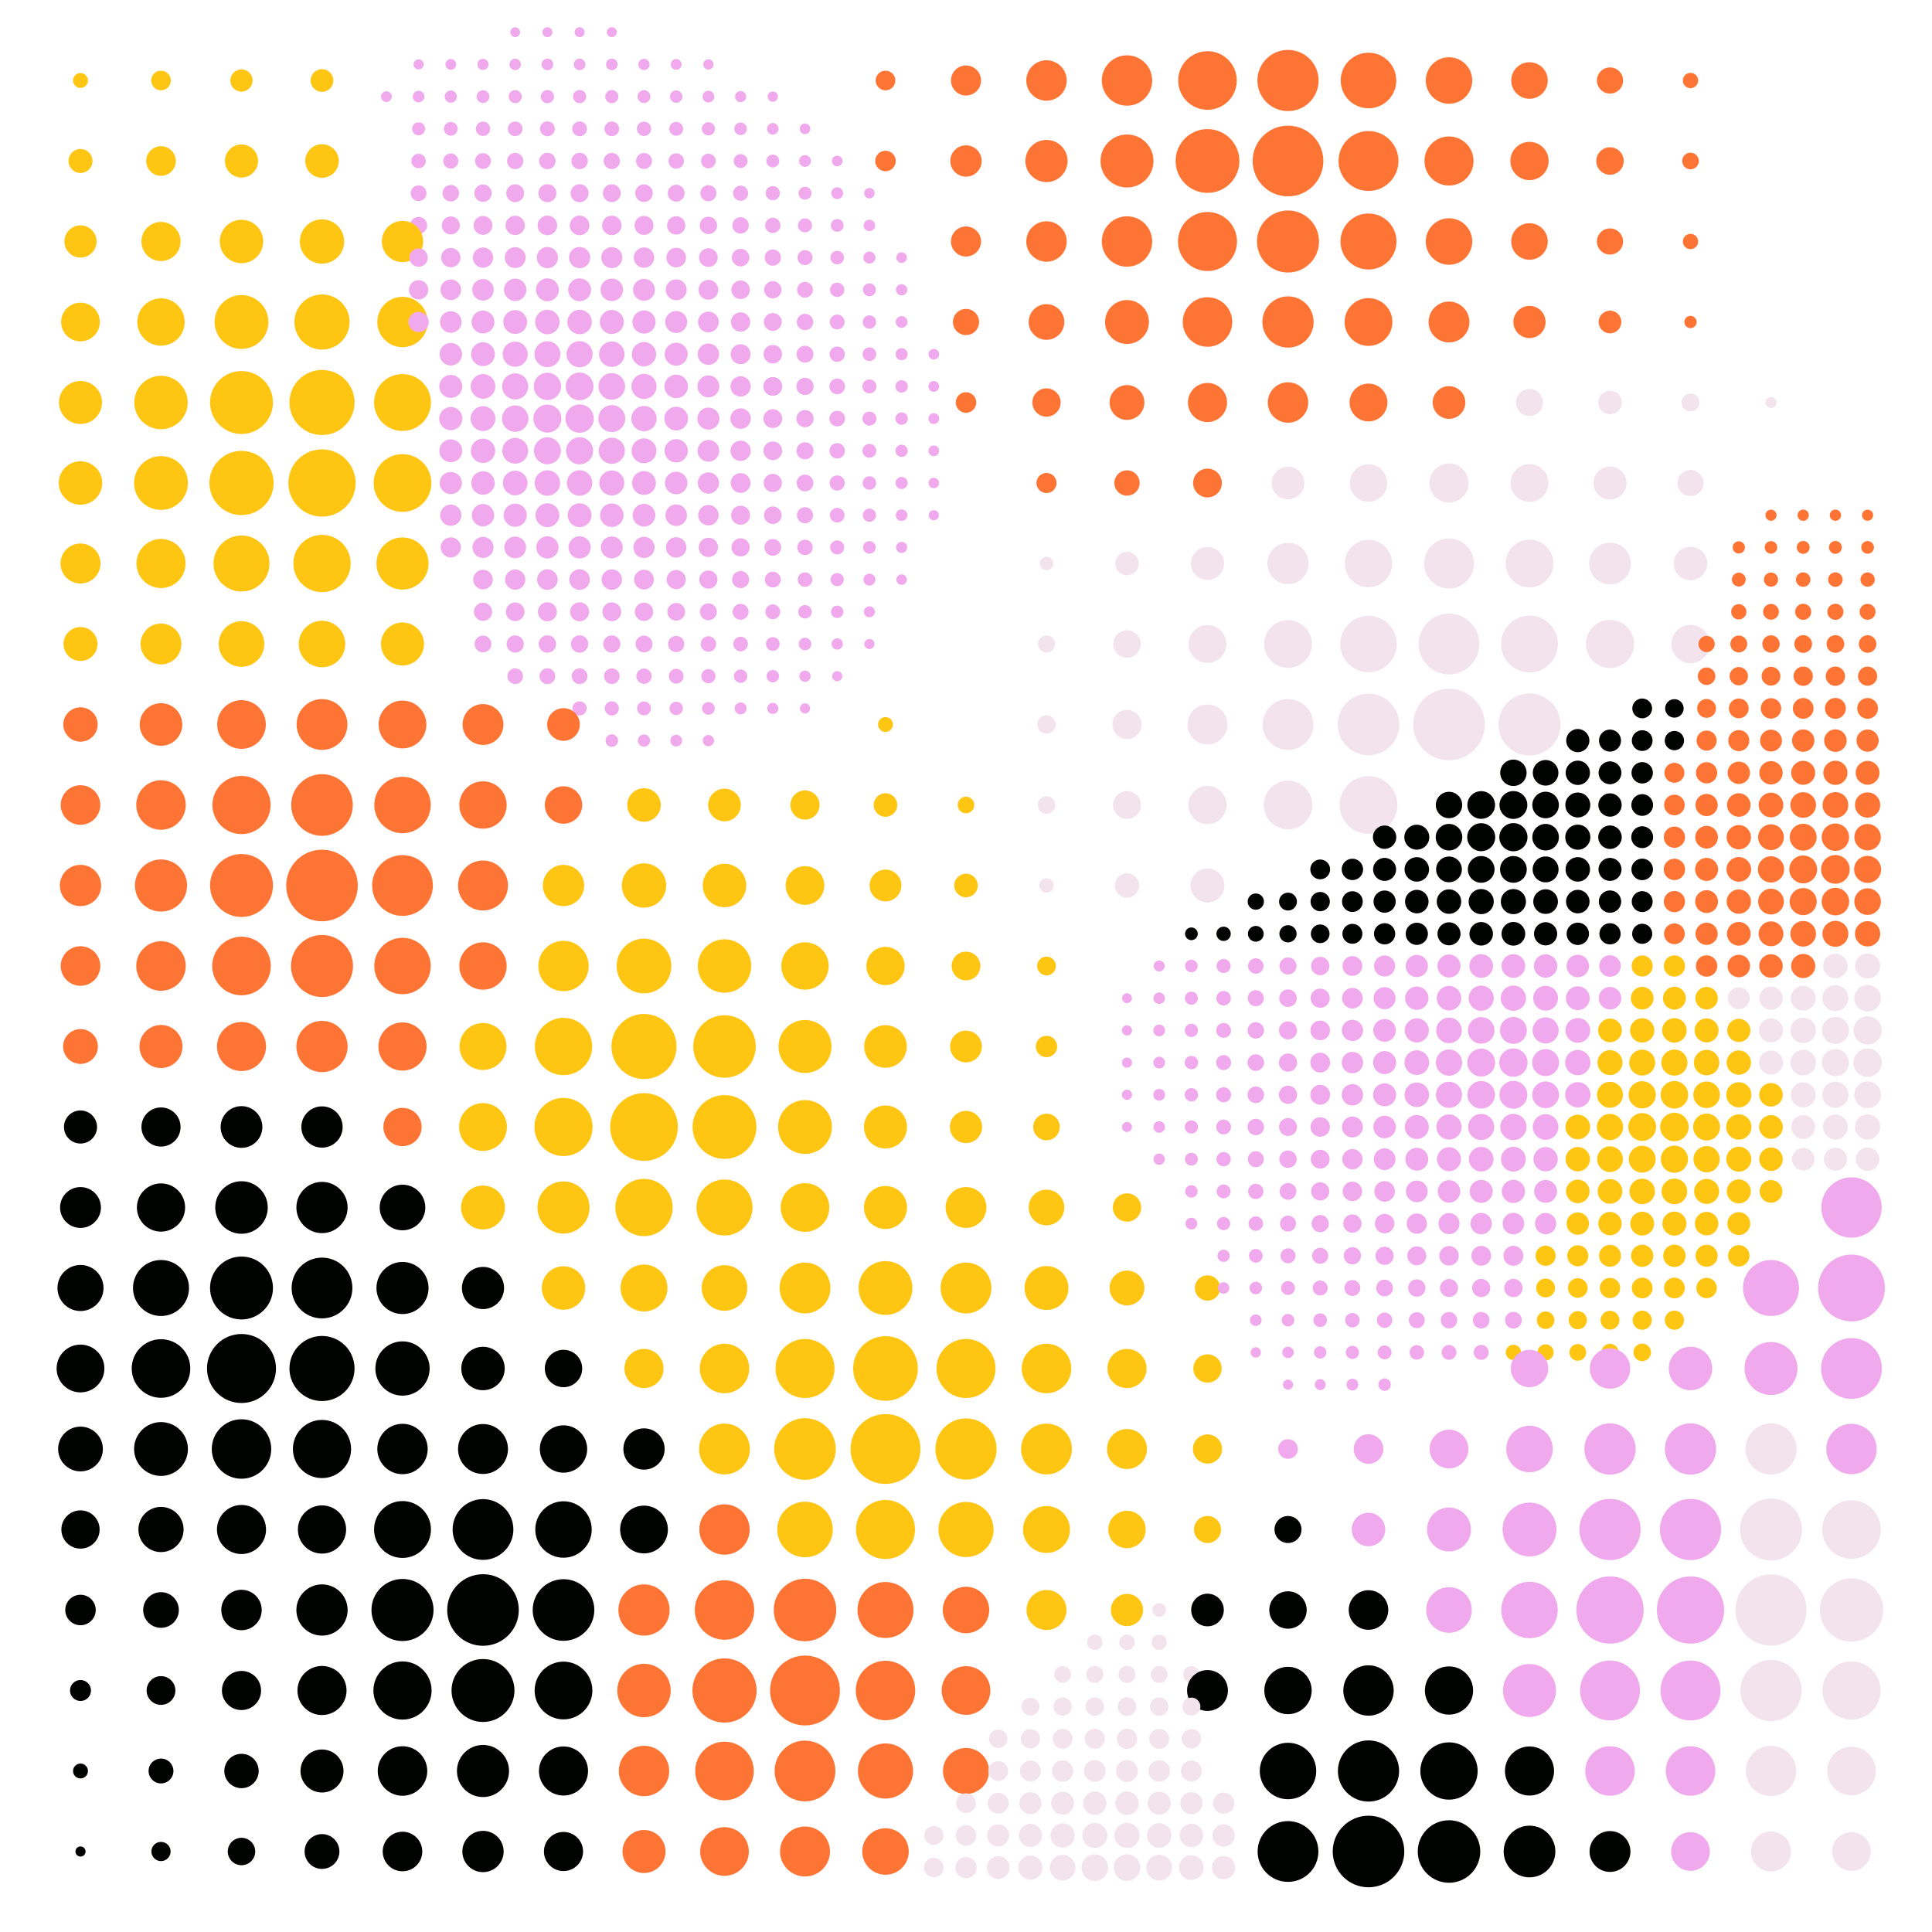 <?xml version="1.0"?>
<!DOCTYPE svg PUBLIC '-//W3C//DTD SVG 1.0//EN'
          'http://www.w3.org/TR/2001/REC-SVG-20010904/DTD/svg10.dtd'>
<svg xmlns:xlink="http://www.w3.org/1999/xlink" style="fill-opacity:1; color-rendering:auto; color-interpolation:auto; text-rendering:auto; stroke:black; stroke-linecap:square; stroke-miterlimit:10; shape-rendering:auto; stroke-opacity:1; fill:black; stroke-dasharray:none; font-weight:normal; stroke-width:1; font-family:'Dialog'; font-style:normal; stroke-linejoin:miter; font-size:12px; stroke-dashoffset:0; image-rendering:auto;" width="600" height="600" xmlns="http://www.w3.org/2000/svg"
><!--Generated by the Batik Graphics2D SVG Generator--><defs id="genericDefs"
  /><g
  ><g style="stroke-linecap:round; fill:rgb(239,169,236); stroke:rgb(239,169,236);"
    ><circle r="1.525" style="stroke:none;" cx="160" cy="10"
    /></g
    ><g style="stroke-linecap:round; fill:rgb(239,169,236); stroke:rgb(239,169,236);"
    ><circle r="1.55" style="stroke:none;" cx="170" cy="10"
      /><circle r="1.55" style="stroke:none;" cx="180" cy="10"
      /><circle r="1.55" style="stroke:none;" cx="190" cy="10"
      /><circle r="1.575" style="stroke:none;" cx="130" cy="20"
      /><circle r="1.675" style="stroke:none;" cx="140" cy="20"
      /><circle r="1.725" style="stroke:none;" cx="150" cy="20"
      /><circle r="1.775" style="stroke:none;" cx="160" cy="20"
      /><circle r="1.8" style="stroke:none;" cx="170" cy="20"
      /><circle r="1.8" style="stroke:none;" cx="180" cy="20"
      /><circle r="1.8" style="stroke:none;" cx="190" cy="20"
      /><circle r="1.75" style="stroke:none;" cx="200" cy="20"
      /><circle r="1.675" style="stroke:none;" cx="210" cy="20"
      /><circle r="1.6" style="stroke:none;" cx="220" cy="20"
      /><circle r="2.314" style="fill:rgb(254,197,19); stroke:none;" cx="25" cy="25"
      /><circle r="3.053" style="fill:rgb(254,197,19); stroke:none;" cx="50" cy="25"
      /><circle r="3.456" style="fill:rgb(254,197,19); stroke:none;" cx="75" cy="25"
      /><circle r="3.523" style="fill:rgb(254,197,19); stroke:none;" cx="100" cy="25"
      /><circle r="3.053" style="fill:rgb(254,116,52); stroke:none;" cx="275" cy="25"
      /><circle r="4.666" style="fill:rgb(254,116,52); stroke:none;" cx="300" cy="25"
      /><circle r="6.278" style="fill:rgb(254,116,52); stroke:none;" cx="325" cy="25"
      /><circle r="7.823" style="fill:rgb(254,116,52); stroke:none;" cx="350" cy="25"
      /><circle r="9.1" style="fill:rgb(254,116,52); stroke:none;" cx="375" cy="25"
      /><circle r="9.503" style="fill:rgb(254,116,52); stroke:none;" cx="400" cy="25"
      /><circle r="8.63" style="fill:rgb(254,116,52); stroke:none;" cx="425" cy="25"
      /><circle r="7.219" style="fill:rgb(254,116,52); stroke:none;" cx="450" cy="25"
      /><circle r="5.673" style="fill:rgb(254,116,52); stroke:none;" cx="475" cy="25"
      /><circle r="4.061" style="fill:rgb(254,116,52); stroke:none;" cx="500" cy="25"
      /><circle r="2.381" style="fill:rgb(254,116,52); stroke:none;" cx="525" cy="25"
      /><circle r="1.675" style="stroke:none;" cx="120" cy="30"
      /><circle r="1.8" style="stroke:none;" cx="130" cy="30"
      /><circle r="1.9" style="stroke:none;" cx="140" cy="30"
      /><circle r="1.975" style="stroke:none;" cx="150" cy="30"
      /><circle r="2.025" style="stroke:none;" cx="160" cy="30"
      /><circle r="2.05" style="stroke:none;" cx="170" cy="30"
      /><circle r="2.05" style="stroke:none;" cx="180" cy="30"
      /><circle r="2.05" style="stroke:none;" cx="190" cy="30"
      /><circle r="2" style="stroke:none;" cx="200" cy="30"
      /><circle r="1.925" style="stroke:none;" cx="210" cy="30"
      /><circle r="1.825" style="stroke:none;" cx="220" cy="30"
      /><circle r="1.725" style="stroke:none;" cx="230" cy="30"
      /><circle r="1.6" style="stroke:none;" cx="240" cy="30"
      /><circle r="2.025" style="stroke:none;" cx="130" cy="40"
      /><circle r="2.125" style="stroke:none;" cx="140" cy="40"
      /><circle r="2.225" style="stroke:none;" cx="150" cy="40"
      /><circle r="2.275" style="stroke:none;" cx="160" cy="40"
      /><circle r="2.3" style="stroke:none;" cx="170" cy="40"
      /><circle r="2.3" style="stroke:none;" cx="180" cy="40"
      /><circle r="2.275" style="stroke:none;" cx="190" cy="40"
      /><circle r="2.225" style="stroke:none;" cx="200" cy="40"
      /><circle r="2.15" style="stroke:none;" cx="210" cy="40"
      /><circle r="2.05" style="stroke:none;" cx="220" cy="40"
      /><circle r="1.95" style="stroke:none;" cx="230" cy="40"
      /><circle r="1.8" style="stroke:none;" cx="240" cy="40"
      /><circle r="1.65" style="stroke:none;" cx="250" cy="40"
      /><circle r="3.725" style="fill:rgb(254,197,19); stroke:none;" cx="25" cy="50"
      /><circle r="4.598" style="fill:rgb(254,197,19); stroke:none;" cx="50" cy="50"
      /><circle r="5.136" style="fill:rgb(254,197,19); stroke:none;" cx="75" cy="50"
      /><circle r="5.203" style="fill:rgb(254,197,19); stroke:none;" cx="100" cy="50"
      /><circle r="2.25" style="stroke:none;" cx="130" cy="50"
      /><circle r="2.35" style="stroke:none;" cx="140" cy="50"
      /><circle r="2.45" style="stroke:none;" cx="150" cy="50"
      /><circle r="2.525" style="stroke:none;" cx="160" cy="50"
      /><circle r="2.55" style="stroke:none;" cx="170" cy="50"
      /><circle r="2.55" style="stroke:none;" cx="180" cy="50"
      /><circle r="2.525" style="stroke:none;" cx="190" cy="50"
      /><circle r="2.475" style="stroke:none;" cx="200" cy="50"
      /><circle r="2.4" style="stroke:none;" cx="210" cy="50"
      /><circle r="2.275" style="stroke:none;" cx="220" cy="50"
      /><circle r="2.15" style="stroke:none;" cx="230" cy="50"
      /><circle r="2" style="stroke:none;" cx="240" cy="50"
      /><circle r="1.825" style="stroke:none;" cx="250" cy="50"
      /><circle r="1.65" style="stroke:none;" cx="260" cy="50"
      /><circle r="3.188" style="fill:rgb(254,116,52); stroke:none;" cx="275" cy="50"
      /><circle r="4.867" style="fill:rgb(254,116,52); stroke:none;" cx="300" cy="50"
      /><circle r="6.547" style="fill:rgb(254,116,52); stroke:none;" cx="325" cy="50"
      /><circle r="8.227" style="fill:rgb(254,116,52); stroke:none;" cx="350" cy="50"
      /><circle r="9.906" style="fill:rgb(254,116,52); stroke:none;" cx="375" cy="50"
      /><circle r="10.981" style="fill:rgb(254,116,52); stroke:none;" cx="400" cy="50"
      /><circle r="9.302" style="fill:rgb(254,116,52); stroke:none;" cx="425" cy="50"
      /><circle r="7.622" style="fill:rgb(254,116,52); stroke:none;" cx="450" cy="50"
      /><circle r="5.942" style="fill:rgb(254,116,52); stroke:none;" cx="475" cy="50"
      /><circle r="4.263" style="fill:rgb(254,116,52); stroke:none;" cx="500" cy="50"
      /><circle r="2.583" style="fill:rgb(254,116,52); stroke:none;" cx="525" cy="50"
      /><circle r="2.45" style="stroke:none;" cx="130" cy="60"
      /><circle r="2.575" style="stroke:none;" cx="140" cy="60"
      /><circle r="2.7" style="stroke:none;" cx="150" cy="60"
      /><circle r="2.775" style="stroke:none;" cx="160" cy="60"
      /><circle r="2.8" style="stroke:none;" cx="170" cy="60"
      /><circle r="2.8" style="stroke:none;" cx="180" cy="60"
      /><circle r="2.775" style="stroke:none;" cx="190" cy="60"
      /><circle r="2.725" style="stroke:none;" cx="200" cy="60"
      /><circle r="2.625" style="stroke:none;" cx="210" cy="60"
      /><circle r="2.5" style="stroke:none;" cx="220" cy="60"
      /><circle r="2.35" style="stroke:none;" cx="230" cy="60"
      /><circle r="2.2" style="stroke:none;" cx="240" cy="60"
      /><circle r="2" style="stroke:none;" cx="250" cy="60"
      /><circle r="1.825" style="stroke:none;" cx="260" cy="60"
      /><circle r="1.625" style="stroke:none;" cx="270" cy="60"
      /><circle r="2.65" style="stroke:none;" cx="130" cy="70"
      /><circle r="2.8" style="stroke:none;" cx="140" cy="70"
      /><circle r="2.925" style="stroke:none;" cx="150" cy="70"
      /><circle r="3" style="stroke:none;" cx="160" cy="70"
      /><circle r="3.05" style="stroke:none;" cx="170" cy="70"
      /><circle r="3.05" style="stroke:none;" cx="180" cy="70"
      /><circle r="3.025" style="stroke:none;" cx="190" cy="70"
      /><circle r="2.95" style="stroke:none;" cx="200" cy="70"
      /><circle r="2.85" style="stroke:none;" cx="210" cy="70"
      /><circle r="2.7" style="stroke:none;" cx="220" cy="70"
      /><circle r="2.55" style="stroke:none;" cx="230" cy="70"
      /><circle r="2.375" style="stroke:none;" cx="240" cy="70"
      /><circle r="2.175" style="stroke:none;" cx="250" cy="70"
      /><circle r="1.975" style="stroke:none;" cx="260" cy="70"
      /><circle r="1.775" style="stroke:none;" cx="270" cy="70"
      /><circle r="5.002" style="fill:rgb(254,197,19); stroke:none;" cx="25" cy="75"
      /><circle r="6.077" style="fill:rgb(254,197,19); stroke:none;" cx="50" cy="75"
      /><circle r="6.748" style="fill:rgb(254,197,19); stroke:none;" cx="75" cy="75"
      /><circle r="6.883" style="fill:rgb(254,197,19); stroke:none;" cx="100" cy="75"
      /><circle r="6.412" style="fill:rgb(254,197,19); stroke:none;" cx="125" cy="75"
      /><circle r="4.666" style="fill:rgb(254,116,52); stroke:none;" cx="300" cy="75"
      /><circle r="6.278" style="fill:rgb(254,116,52); stroke:none;" cx="325" cy="75"
      /><circle r="7.823" style="fill:rgb(254,116,52); stroke:none;" cx="350" cy="75"
      /><circle r="9.167" style="fill:rgb(254,116,52); stroke:none;" cx="375" cy="75"
      /><circle r="9.637" style="fill:rgb(254,116,52); stroke:none;" cx="400" cy="75"
      /><circle r="8.697" style="fill:rgb(254,116,52); stroke:none;" cx="425" cy="75"
      /><circle r="7.219" style="fill:rgb(254,116,52); stroke:none;" cx="450" cy="75"
      /><circle r="5.673" style="fill:rgb(254,116,52); stroke:none;" cx="475" cy="75"
      /><circle r="4.061" style="fill:rgb(254,116,52); stroke:none;" cx="500" cy="75"
      /><circle r="2.381" style="fill:rgb(254,116,52); stroke:none;" cx="525" cy="75"
      /><circle r="2.85" style="stroke:none;" cx="130" cy="80"
      /><circle r="3" style="stroke:none;" cx="140" cy="80"
      /><circle r="3.15" style="stroke:none;" cx="150" cy="80"
      /><circle r="3.25" style="stroke:none;" cx="160" cy="80"
      /><circle r="3.3" style="stroke:none;" cx="170" cy="80"
      /><circle r="3.3" style="stroke:none;" cx="180" cy="80"
      /><circle r="3.275" style="stroke:none;" cx="190" cy="80"
      /><circle r="3.175" style="stroke:none;" cx="200" cy="80"
      /><circle r="3.05" style="stroke:none;" cx="210" cy="80"
      /><circle r="2.9" style="stroke:none;" cx="220" cy="80"
      /><circle r="2.725" style="stroke:none;" cx="230" cy="80"
      /><circle r="2.525" style="stroke:none;" cx="240" cy="80"
      /><circle r="2.325" style="stroke:none;" cx="250" cy="80"
      /><circle r="2.1" style="stroke:none;" cx="260" cy="80"
      /><circle r="1.875" style="stroke:none;" cx="270" cy="80"
      /><circle r="1.65" style="stroke:none;" cx="280" cy="80"
      /><circle r="3" style="stroke:none;" cx="130" cy="90"
      /><circle r="3.2" style="stroke:none;" cx="140" cy="90"
      /><circle r="3.35" style="stroke:none;" cx="150" cy="90"
      /><circle r="3.475" style="stroke:none;" cx="160" cy="90"
      /><circle r="3.55" style="stroke:none;" cx="170" cy="90"
      /><circle r="3.55" style="stroke:none;" cx="180" cy="90"
      /><circle r="3.5" style="stroke:none;" cx="190" cy="90"
      /><circle r="3.4" style="stroke:none;" cx="200" cy="90"
      /><circle r="3.25" style="stroke:none;" cx="210" cy="90"
      /><circle r="3.075" style="stroke:none;" cx="220" cy="90"
      /><circle r="2.875" style="stroke:none;" cx="230" cy="90"
      /><circle r="2.675" style="stroke:none;" cx="240" cy="90"
      /><circle r="2.45" style="stroke:none;" cx="250" cy="90"
      /><circle r="2.225" style="stroke:none;" cx="260" cy="90"
      /><circle r="2" style="stroke:none;" cx="270" cy="90"
      /><circle r="1.75" style="stroke:none;" cx="280" cy="90"
      /><circle r="6.009" style="fill:rgb(254,197,19); stroke:none;" cx="25" cy="100"
      /><circle r="7.353" style="fill:rgb(254,197,19); stroke:none;" cx="50" cy="100"
      /><circle r="8.361" style="fill:rgb(254,197,19); stroke:none;" cx="75" cy="100"
      /><circle r="8.562" style="fill:rgb(254,197,19); stroke:none;" cx="100" cy="100"
      /><circle r="7.823" style="fill:rgb(254,197,19); stroke:none;" cx="125" cy="100"
      /><circle r="3.15" style="stroke:none;" cx="130" cy="100"
      /><circle r="3.35" style="stroke:none;" cx="140" cy="100"
      /><circle r="3.55" style="stroke:none;" cx="150" cy="100"
      /><circle r="3.7" style="stroke:none;" cx="160" cy="100"
      /><circle r="3.8" style="stroke:none;" cx="170" cy="100"
      /><circle r="3.8" style="stroke:none;" cx="180" cy="100"
      /><circle r="3.725" style="stroke:none;" cx="190" cy="100"
      /><circle r="3.6" style="stroke:none;" cx="200" cy="100"
      /><circle r="3.425" style="stroke:none;" cx="210" cy="100"
      /><circle r="3.225" style="stroke:none;" cx="220" cy="100"
      /><circle r="3" style="stroke:none;" cx="230" cy="100"
      /><circle r="2.775" style="stroke:none;" cx="240" cy="100"
      /><circle r="2.55" style="stroke:none;" cx="250" cy="100"
      /><circle r="2.3" style="stroke:none;" cx="260" cy="100"
      /><circle r="2.075" style="stroke:none;" cx="270" cy="100"
      /><circle r="1.825" style="stroke:none;" cx="280" cy="100"
      /><circle r="4.061" style="fill:rgb(254,116,52); stroke:none;" cx="300" cy="100"
      /><circle r="5.539" style="fill:rgb(254,116,52); stroke:none;" cx="325" cy="100"
      /><circle r="6.816" style="fill:rgb(254,116,52); stroke:none;" cx="350" cy="100"
      /><circle r="7.689" style="fill:rgb(254,116,52); stroke:none;" cx="375" cy="100"
      /><circle r="7.958" style="fill:rgb(254,116,52); stroke:none;" cx="400" cy="100"
      /><circle r="7.42" style="fill:rgb(254,116,52); stroke:none;" cx="425" cy="100"
      /><circle r="6.345" style="fill:rgb(254,116,52); stroke:none;" cx="450" cy="100"
      /><circle r="5.002" style="fill:rgb(254,116,52); stroke:none;" cx="475" cy="100"
      /><circle r="3.523" style="fill:rgb(254,116,52); stroke:none;" cx="500" cy="100"
      /><circle r="1.911" style="fill:rgb(254,116,52); stroke:none;" cx="525" cy="100"
      /><circle r="3.5" style="stroke:none;" cx="140" cy="110"
      /><circle r="3.7" style="stroke:none;" cx="150" cy="110"
      /><circle r="3.9" style="stroke:none;" cx="160" cy="110"
      /><circle r="4.025" style="stroke:none;" cx="170" cy="110"
      /><circle r="4.05" style="stroke:none;" cx="180" cy="110"
      /><circle r="3.95" style="stroke:none;" cx="190" cy="110"
      /><circle r="3.775" style="stroke:none;" cx="200" cy="110"
      /><circle r="3.575" style="stroke:none;" cx="210" cy="110"
      /><circle r="3.325" style="stroke:none;" cx="220" cy="110"
      /><circle r="3.1" style="stroke:none;" cx="230" cy="110"
      /><circle r="2.875" style="stroke:none;" cx="240" cy="110"
      /><circle r="2.625" style="stroke:none;" cx="250" cy="110"
      /><circle r="2.375" style="stroke:none;" cx="260" cy="110"
      /><circle r="2.125" style="stroke:none;" cx="270" cy="110"
      /><circle r="1.875" style="stroke:none;" cx="280" cy="110"
      /><circle r="1.65" style="stroke:none;" cx="290" cy="110"
      /><circle r="3.575" style="stroke:none;" cx="140" cy="120"
      /><circle r="3.825" style="stroke:none;" cx="150" cy="120"
      /><circle r="4.05" style="stroke:none;" cx="160" cy="120"
      /><circle r="4.25" style="stroke:none;" cx="170" cy="120"
      /><circle r="4.3" style="stroke:none;" cx="180" cy="120"
      /><circle r="4.125" style="stroke:none;" cx="190" cy="120"
      /><circle r="3.9" style="stroke:none;" cx="200" cy="120"
      /><circle r="3.65" style="stroke:none;" cx="210" cy="120"
      /><circle r="3.4" style="stroke:none;" cx="220" cy="120"
      /><circle r="3.15" style="stroke:none;" cx="230" cy="120"
      /><circle r="2.925" style="stroke:none;" cx="240" cy="120"
      /><circle r="2.675" style="stroke:none;" cx="250" cy="120"
      /><circle r="2.425" style="stroke:none;" cx="260" cy="120"
      /><circle r="2.175" style="stroke:none;" cx="270" cy="120"
      /><circle r="1.925" style="stroke:none;" cx="280" cy="120"
      /><circle r="1.675" style="stroke:none;" cx="290" cy="120"
      /><circle r="6.681" style="fill:rgb(254,197,19); stroke:none;" cx="25" cy="125"
      /><circle r="8.294" style="fill:rgb(254,197,19); stroke:none;" cx="50" cy="125"
      /><circle r="9.772" style="fill:rgb(254,197,19); stroke:none;" cx="75" cy="125"
      /><circle r="10.108" style="fill:rgb(254,197,19); stroke:none;" cx="100" cy="125"
      /><circle r="8.831" style="fill:rgb(254,197,19); stroke:none;" cx="125" cy="125"
      /><circle r="3.188" style="fill:rgb(254,116,52); stroke:none;" cx="300" cy="125"
      /><circle r="4.397" style="fill:rgb(254,116,52); stroke:none;" cx="325" cy="125"
      /><circle r="5.405" style="fill:rgb(254,116,52); stroke:none;" cx="350" cy="125"
      /><circle r="6.077" style="fill:rgb(254,116,52); stroke:none;" cx="375" cy="125"
      /><circle r="6.278" style="fill:rgb(254,116,52); stroke:none;" cx="400" cy="125"
      /><circle r="5.875" style="fill:rgb(254,116,52); stroke:none;" cx="425" cy="125"
      /><circle r="5.069" style="fill:rgb(254,116,52); stroke:none;" cx="450" cy="125"
      /><circle r="4.195" style="fill:rgb(243,227,237); stroke:none;" cx="475" cy="125"
      /><circle r="3.658" style="fill:rgb(243,227,237); stroke:none;" cx="500" cy="125"
      /><circle r="2.784" style="fill:rgb(243,227,237); stroke:none;" cx="525" cy="125"
      /><circle r="1.709" style="fill:rgb(243,227,237); stroke:none;" cx="550" cy="125"
      /><circle r="3.6" style="stroke:none;" cx="140" cy="130"
      /><circle r="3.85" style="stroke:none;" cx="150" cy="130"
      /><circle r="4.1" style="stroke:none;" cx="160" cy="130"
      /><circle r="4.35" style="stroke:none;" cx="170" cy="130"
      /><circle r="4.4" style="stroke:none;" cx="180" cy="130"
      /><circle r="4.175" style="stroke:none;" cx="190" cy="130"
      /><circle r="3.925" style="stroke:none;" cx="200" cy="130"
      /><circle r="3.675" style="stroke:none;" cx="210" cy="130"
      /><circle r="3.425" style="stroke:none;" cx="220" cy="130"
      /><circle r="3.175" style="stroke:none;" cx="230" cy="130"
      /><circle r="2.925" style="stroke:none;" cx="240" cy="130"
      /><circle r="2.675" style="stroke:none;" cx="250" cy="130"
      /><circle r="2.425" style="stroke:none;" cx="260" cy="130"
      /><circle r="2.175" style="stroke:none;" cx="270" cy="130"
      /><circle r="1.925" style="stroke:none;" cx="280" cy="130"
      /><circle r="1.675" style="stroke:none;" cx="290" cy="130"
      /><circle r="3.55" style="stroke:none;" cx="140" cy="140"
      /><circle r="3.775" style="stroke:none;" cx="150" cy="140"
      /><circle r="4" style="stroke:none;" cx="160" cy="140"
      /><circle r="4.175" style="stroke:none;" cx="170" cy="140"
      /><circle r="4.2" style="stroke:none;" cx="180" cy="140"
      /><circle r="4.05" style="stroke:none;" cx="190" cy="140"
      /><circle r="3.85" style="stroke:none;" cx="200" cy="140"
      /><circle r="3.625" style="stroke:none;" cx="210" cy="140"
      /><circle r="3.375" style="stroke:none;" cx="220" cy="140"
      /><circle r="3.15" style="stroke:none;" cx="230" cy="140"
      /><circle r="2.9" style="stroke:none;" cx="240" cy="140"
      /><circle r="2.65" style="stroke:none;" cx="250" cy="140"
      /><circle r="2.4" style="stroke:none;" cx="260" cy="140"
      /><circle r="2.15" style="stroke:none;" cx="270" cy="140"
      /><circle r="1.9" style="stroke:none;" cx="280" cy="140"
      /><circle r="1.65" style="stroke:none;" cx="290" cy="140"
      /><circle r="6.748" style="fill:rgb(254,197,19); stroke:none;" cx="25" cy="150"
      /><circle r="8.361" style="fill:rgb(254,197,19); stroke:none;" cx="50" cy="150"
      /><circle r="9.973" style="fill:rgb(254,197,19); stroke:none;" cx="75" cy="150"
      /><circle r="10.444" style="fill:rgb(254,197,19); stroke:none;" cx="100" cy="150"
      /><circle r="8.966" style="fill:rgb(254,197,19); stroke:none;" cx="125" cy="150"
      /><circle r="3.45" style="stroke:none;" cx="140" cy="150"
      /><circle r="3.65" style="stroke:none;" cx="150" cy="150"
      /><circle r="3.825" style="stroke:none;" cx="160" cy="150"
      /><circle r="3.95" style="stroke:none;" cx="170" cy="150"
      /><circle r="3.95" style="stroke:none;" cx="180" cy="150"
      /><circle r="3.875" style="stroke:none;" cx="190" cy="150"
      /><circle r="3.7" style="stroke:none;" cx="200" cy="150"
      /><circle r="3.5" style="stroke:none;" cx="210" cy="150"
      /><circle r="3.3" style="stroke:none;" cx="220" cy="150"
      /><circle r="3.075" style="stroke:none;" cx="230" cy="150"
      /><circle r="2.825" style="stroke:none;" cx="240" cy="150"
      /><circle r="2.6" style="stroke:none;" cx="250" cy="150"
      /><circle r="2.35" style="stroke:none;" cx="260" cy="150"
      /><circle r="2.1" style="stroke:none;" cx="270" cy="150"
      /><circle r="1.875" style="stroke:none;" cx="280" cy="150"
      /><circle r="1.625" style="stroke:none;" cx="290" cy="150"
      /><circle r="3.12" style="fill:rgb(254,116,52); stroke:none;" cx="325" cy="150"
      /><circle r="3.927" style="fill:rgb(254,116,52); stroke:none;" cx="350" cy="150"
      /><circle r="4.464" style="fill:rgb(254,116,52); stroke:none;" cx="375" cy="150"
      /><circle r="5.069" style="fill:rgb(243,227,237); stroke:none;" cx="400" cy="150"
      /><circle r="5.808" style="fill:rgb(243,227,237); stroke:none;" cx="425" cy="150"
      /><circle r="6.077" style="fill:rgb(243,227,237); stroke:none;" cx="450" cy="150"
      /><circle r="5.875" style="fill:rgb(243,227,237); stroke:none;" cx="475" cy="150"
      /><circle r="5.136" style="fill:rgb(243,227,237); stroke:none;" cx="500" cy="150"
      /><circle r="4.061" style="fill:rgb(243,227,237); stroke:none;" cx="525" cy="150"
      /><circle r="3.3" style="stroke:none;" cx="140" cy="160"
      /><circle r="3.475" style="stroke:none;" cx="150" cy="160"
      /><circle r="3.6" style="stroke:none;" cx="160" cy="160"
      /><circle r="3.7" style="stroke:none;" cx="170" cy="160"
      /><circle r="3.7" style="stroke:none;" cx="180" cy="160"
      /><circle r="3.65" style="stroke:none;" cx="190" cy="160"
      /><circle r="3.525" style="stroke:none;" cx="200" cy="160"
      /><circle r="3.35" style="stroke:none;" cx="210" cy="160"
      /><circle r="3.175" style="stroke:none;" cx="220" cy="160"
      /><circle r="2.95" style="stroke:none;" cx="230" cy="160"
      /><circle r="2.725" style="stroke:none;" cx="240" cy="160"
      /><circle r="2.5" style="stroke:none;" cx="250" cy="160"
      /><circle r="2.275" style="stroke:none;" cx="260" cy="160"
      /><circle r="2.05" style="stroke:none;" cx="270" cy="160"
      /><circle r="1.8" style="stroke:none;" cx="280" cy="160"
      /><circle r="1.575" style="stroke:none;" cx="290" cy="160"
      /><circle r="1.725" style="fill:rgb(254,116,52); stroke:none;" cx="550" cy="160"
      /><circle r="1.75" style="fill:rgb(254,116,52); stroke:none;" cx="560" cy="160"
      /><circle r="1.75" style="fill:rgb(254,116,52); stroke:none;" cx="570" cy="160"
      /><circle r="1.725" style="fill:rgb(254,116,52); stroke:none;" cx="580" cy="160"
      /><circle r="3.125" style="stroke:none;" cx="140" cy="170"
      /><circle r="3.275" style="stroke:none;" cx="150" cy="170"
      /><circle r="3.375" style="stroke:none;" cx="160" cy="170"
      /><circle r="3.45" style="stroke:none;" cx="170" cy="170"
      /><circle r="3.45" style="stroke:none;" cx="180" cy="170"
      /><circle r="3.4" style="stroke:none;" cx="190" cy="170"
      /><circle r="3.3" style="stroke:none;" cx="200" cy="170"
      /><circle r="3.175" style="stroke:none;" cx="210" cy="170"
      /><circle r="3" style="stroke:none;" cx="220" cy="170"
      /><circle r="2.825" style="stroke:none;" cx="230" cy="170"
      /><circle r="2.6" style="stroke:none;" cx="240" cy="170"
      /><circle r="2.4" style="stroke:none;" cx="250" cy="170"
      /><circle r="2.175" style="stroke:none;" cx="260" cy="170"
      /><circle r="1.95" style="stroke:none;" cx="270" cy="170"
      /><circle r="1.725" style="stroke:none;" cx="280" cy="170"
      /><circle r="1.9" style="fill:rgb(254,116,52); stroke:none;" cx="540" cy="170"
      /><circle r="1.95" style="fill:rgb(254,116,52); stroke:none;" cx="550" cy="170"
      /><circle r="2" style="fill:rgb(254,116,52); stroke:none;" cx="560" cy="170"
      /><circle r="2" style="fill:rgb(254,116,52); stroke:none;" cx="570" cy="170"
      /><circle r="1.975" style="fill:rgb(254,116,52); stroke:none;" cx="580" cy="170"
      /><circle r="6.211" style="fill:rgb(254,197,19); stroke:none;" cx="25" cy="175"
      /><circle r="7.622" style="fill:rgb(254,197,19); stroke:none;" cx="50" cy="175"
      /><circle r="8.697" style="fill:rgb(254,197,19); stroke:none;" cx="75" cy="175"
      /><circle r="8.898" style="fill:rgb(254,197,19); stroke:none;" cx="100" cy="175"
      /><circle r="8.092" style="fill:rgb(254,197,19); stroke:none;" cx="125" cy="175"
      /><circle r="2.112" style="fill:rgb(243,227,237); stroke:none;" cx="325" cy="175"
      /><circle r="3.658" style="fill:rgb(243,227,237); stroke:none;" cx="350" cy="175"
      /><circle r="5.136" style="fill:rgb(243,227,237); stroke:none;" cx="375" cy="175"
      /><circle r="6.412" style="fill:rgb(243,227,237); stroke:none;" cx="400" cy="175"
      /><circle r="7.353" style="fill:rgb(243,227,237); stroke:none;" cx="425" cy="175"
      /><circle r="7.756" style="fill:rgb(243,227,237); stroke:none;" cx="450" cy="175"
      /><circle r="7.42" style="fill:rgb(243,227,237); stroke:none;" cx="475" cy="175"
      /><circle r="6.48" style="fill:rgb(243,227,237); stroke:none;" cx="500" cy="175"
      /><circle r="5.203" style="fill:rgb(243,227,237); stroke:none;" cx="525" cy="175"
      /><circle r="3.05" style="stroke:none;" cx="150" cy="180"
      /><circle r="3.15" style="stroke:none;" cx="160" cy="180"
      /><circle r="3.2" style="stroke:none;" cx="170" cy="180"
      /><circle r="3.2" style="stroke:none;" cx="180" cy="180"
      /><circle r="3.175" style="stroke:none;" cx="190" cy="180"
      /><circle r="3.075" style="stroke:none;" cx="200" cy="180"
      /><circle r="2.975" style="stroke:none;" cx="210" cy="180"
      /><circle r="2.825" style="stroke:none;" cx="220" cy="180"
      /><circle r="2.65" style="stroke:none;" cx="230" cy="180"
      /><circle r="2.45" style="stroke:none;" cx="240" cy="180"
      /><circle r="2.25" style="stroke:none;" cx="250" cy="180"
      /><circle r="2.05" style="stroke:none;" cx="260" cy="180"
      /><circle r="1.85" style="stroke:none;" cx="270" cy="180"
      /><circle r="1.625" style="stroke:none;" cx="280" cy="180"
      /><circle r="2.15" style="fill:rgb(254,116,52); stroke:none;" cx="540" cy="180"
      /><circle r="2.2" style="fill:rgb(254,116,52); stroke:none;" cx="550" cy="180"
      /><circle r="2.25" style="fill:rgb(254,116,52); stroke:none;" cx="560" cy="180"
      /><circle r="2.25" style="fill:rgb(254,116,52); stroke:none;" cx="570" cy="180"
      /><circle r="2.225" style="fill:rgb(254,116,52); stroke:none;" cx="580" cy="180"
      /><circle r="2.825" style="stroke:none;" cx="150" cy="190"
      /><circle r="2.9" style="stroke:none;" cx="160" cy="190"
      /><circle r="2.95" style="stroke:none;" cx="170" cy="190"
      /><circle r="2.95" style="stroke:none;" cx="180" cy="190"
      /><circle r="2.925" style="stroke:none;" cx="190" cy="190"
      /><circle r="2.85" style="stroke:none;" cx="200" cy="190"
      /><circle r="2.75" style="stroke:none;" cx="210" cy="190"
      /><circle r="2.625" style="stroke:none;" cx="220" cy="190"
      /><circle r="2.475" style="stroke:none;" cx="230" cy="190"
      /><circle r="2.3" style="stroke:none;" cx="240" cy="190"
      /><circle r="2.1" style="stroke:none;" cx="250" cy="190"
      /><circle r="1.925" style="stroke:none;" cx="260" cy="190"
      /><circle r="1.7" style="stroke:none;" cx="270" cy="190"
      /><circle r="2.375" style="fill:rgb(254,116,52); stroke:none;" cx="540" cy="190"
      /><circle r="2.45" style="fill:rgb(254,116,52); stroke:none;" cx="550" cy="190"
      /><circle r="2.5" style="fill:rgb(254,116,52); stroke:none;" cx="560" cy="190"
      /><circle r="2.5" style="fill:rgb(254,116,52); stroke:none;" cx="570" cy="190"
      /><circle r="2.475" style="fill:rgb(254,116,52); stroke:none;" cx="580" cy="190"
      /><circle r="5.27" style="fill:rgb(254,197,19); stroke:none;" cx="25" cy="200"
      /><circle r="6.345" style="fill:rgb(254,197,19); stroke:none;" cx="50" cy="200"
      /><circle r="7.084" style="fill:rgb(254,197,19); stroke:none;" cx="75" cy="200"
      /><circle r="7.219" style="fill:rgb(254,197,19); stroke:none;" cx="100" cy="200"
      /><circle r="6.681" style="fill:rgb(254,197,19); stroke:none;" cx="125" cy="200"
      /><circle r="2.6" style="stroke:none;" cx="150" cy="200"
      /><circle r="2.675" style="stroke:none;" cx="160" cy="200"
      /><circle r="2.7" style="stroke:none;" cx="170" cy="200"
      /><circle r="2.7" style="stroke:none;" cx="180" cy="200"
      /><circle r="2.675" style="stroke:none;" cx="190" cy="200"
      /><circle r="2.625" style="stroke:none;" cx="200" cy="200"
      /><circle r="2.525" style="stroke:none;" cx="210" cy="200"
      /><circle r="2.4" style="stroke:none;" cx="220" cy="200"
      /><circle r="2.275" style="stroke:none;" cx="230" cy="200"
      /><circle r="2.125" style="stroke:none;" cx="240" cy="200"
      /><circle r="1.95" style="stroke:none;" cx="250" cy="200"
      /><circle r="1.75" style="stroke:none;" cx="260" cy="200"
      /><circle r="1.575" style="stroke:none;" cx="270" cy="200"
      /><circle r="2.65" style="fill:rgb(243,227,237); stroke:none;" cx="325" cy="200"
      /><circle r="4.263" style="fill:rgb(243,227,237); stroke:none;" cx="350" cy="200"
      /><circle r="5.875" style="fill:rgb(243,227,237); stroke:none;" cx="375" cy="200"
      /><circle r="7.42" style="fill:rgb(243,227,237); stroke:none;" cx="400" cy="200"
      /><circle r="8.764" style="fill:rgb(243,227,237); stroke:none;" cx="425" cy="200"
      /><circle r="9.436" style="fill:rgb(243,227,237); stroke:none;" cx="450" cy="200"
      /><circle r="8.831" style="fill:rgb(243,227,237); stroke:none;" cx="475" cy="200"
      /><circle r="7.487" style="fill:rgb(243,227,237); stroke:none;" cx="500" cy="200"
      /><circle r="5.942" style="fill:rgb(243,227,237); stroke:none;" cx="525" cy="200"
      /><circle r="2.525" style="fill:rgb(254,116,52); stroke:none;" cx="530" cy="200"
      /><circle r="2.625" style="fill:rgb(254,116,52); stroke:none;" cx="540" cy="200"
      /><circle r="2.7" style="fill:rgb(254,116,52); stroke:none;" cx="550" cy="200"
      /><circle r="2.75" style="fill:rgb(254,116,52); stroke:none;" cx="560" cy="200"
      /><circle r="2.75" style="fill:rgb(254,116,52); stroke:none;" cx="570" cy="200"
      /><circle r="2.725" style="fill:rgb(254,116,52); stroke:none;" cx="580" cy="200"
      /><circle r="2.425" style="stroke:none;" cx="160" cy="210"
      /><circle r="2.45" style="stroke:none;" cx="170" cy="210"
      /><circle r="2.45" style="stroke:none;" cx="180" cy="210"
      /><circle r="2.425" style="stroke:none;" cx="190" cy="210"
      /><circle r="2.375" style="stroke:none;" cx="200" cy="210"
      /><circle r="2.3" style="stroke:none;" cx="210" cy="210"
      /><circle r="2.2" style="stroke:none;" cx="220" cy="210"
      /><circle r="2.075" style="stroke:none;" cx="230" cy="210"
      /><circle r="1.925" style="stroke:none;" cx="240" cy="210"
      /><circle r="1.75" style="stroke:none;" cx="250" cy="210"
      /><circle r="1.575" style="stroke:none;" cx="260" cy="210"
      /><circle r="2.725" style="fill:rgb(254,116,52); stroke:none;" cx="530" cy="210"
      /><circle r="2.85" style="fill:rgb(254,116,52); stroke:none;" cx="540" cy="210"
      /><circle r="2.925" style="fill:rgb(254,116,52); stroke:none;" cx="550" cy="210"
      /><circle r="3" style="fill:rgb(254,116,52); stroke:none;" cx="560" cy="210"
      /><circle r="3" style="fill:rgb(254,116,52); stroke:none;" cx="570" cy="210"
      /><circle r="2.975" style="fill:rgb(254,116,52); stroke:none;" cx="580" cy="210"
      /><circle r="2.2" style="stroke:none;" cx="180" cy="220"
      /><circle r="2.2" style="stroke:none;" cx="190" cy="220"
      /><circle r="2.15" style="stroke:none;" cx="200" cy="220"
      /><circle r="2.075" style="stroke:none;" cx="210" cy="220"
      /><circle r="1.975" style="stroke:none;" cx="220" cy="220"
      /><circle r="1.85" style="stroke:none;" cx="230" cy="220"
      /><circle r="1.725" style="stroke:none;" cx="240" cy="220"
      /><circle r="1.575" style="stroke:none;" cx="250" cy="220"
      /><circle r="3.075" style="fill:rgb(1,3,0); stroke:none;" cx="510" cy="220"
      /><circle r="2.875" style="fill:rgb(1,3,0); stroke:none;" cx="520" cy="220"
      /><circle r="2.925" style="fill:rgb(254,116,52); stroke:none;" cx="530" cy="220"
      /><circle r="3.075" style="fill:rgb(254,116,52); stroke:none;" cx="540" cy="220"
      /><circle r="3.175" style="fill:rgb(254,116,52); stroke:none;" cx="550" cy="220"
      /><circle r="3.225" style="fill:rgb(254,116,52); stroke:none;" cx="560" cy="220"
      /><circle r="3.25" style="fill:rgb(254,116,52); stroke:none;" cx="570" cy="220"
      /><circle r="3.225" style="fill:rgb(254,116,52); stroke:none;" cx="580" cy="220"
      /><circle r="5.338" style="fill:rgb(254,116,52); stroke:none;" cx="25" cy="225"
      /><circle r="6.614" style="fill:rgb(254,116,52); stroke:none;" cx="50" cy="225"
      /><circle r="7.555" style="fill:rgb(254,116,52); stroke:none;" cx="75" cy="225"
      /><circle r="7.891" style="fill:rgb(254,116,52); stroke:none;" cx="100" cy="225"
      /><circle r="7.42" style="fill:rgb(254,116,52); stroke:none;" cx="125" cy="225"
      /><circle r="6.345" style="fill:rgb(254,116,52); stroke:none;" cx="150" cy="225"
      /><circle r="5.069" style="fill:rgb(254,116,52); stroke:none;" cx="175" cy="225"
      /><circle r="2.314" style="fill:rgb(254,197,19); stroke:none;" cx="275" cy="225"
      /><circle r="2.852" style="fill:rgb(243,227,237); stroke:none;" cx="325" cy="225"
      /><circle r="4.531" style="fill:rgb(243,227,237); stroke:none;" cx="350" cy="225"
      /><circle r="6.211" style="fill:rgb(243,227,237); stroke:none;" cx="375" cy="225"
      /><circle r="7.891" style="fill:rgb(243,227,237); stroke:none;" cx="400" cy="225"
      /><circle r="9.57" style="fill:rgb(243,227,237); stroke:none;" cx="425" cy="225"
      /><circle r="11.116" style="fill:rgb(243,227,237); stroke:none;" cx="450" cy="225"
      /><circle r="9.637" style="fill:rgb(243,227,237); stroke:none;" cx="475" cy="225"
      /><circle r="1.95" style="stroke:none;" cx="190" cy="230"
      /><circle r="1.9" style="stroke:none;" cx="200" cy="230"
      /><circle r="1.825" style="stroke:none;" cx="210" cy="230"
      /><circle r="1.75" style="stroke:none;" cx="220" cy="230"
      /><circle r="3.6" style="fill:rgb(1,3,0); stroke:none;" cx="490" cy="230"
      /><circle r="3.425" style="fill:rgb(1,3,0); stroke:none;" cx="500" cy="230"
      /><circle r="3.225" style="fill:rgb(1,3,0); stroke:none;" cx="510" cy="230"
      /><circle r="3" style="fill:rgb(1,3,0); stroke:none;" cx="520" cy="230"
      /><circle r="3.125" style="fill:rgb(254,116,52); stroke:none;" cx="530" cy="230"
      /><circle r="3.275" style="fill:rgb(254,116,52); stroke:none;" cx="540" cy="230"
      /><circle r="3.4" style="fill:rgb(254,116,52); stroke:none;" cx="550" cy="230"
      /><circle r="3.475" style="fill:rgb(254,116,52); stroke:none;" cx="560" cy="230"
      /><circle r="3.5" style="fill:rgb(254,116,52); stroke:none;" cx="570" cy="230"
      /><circle r="3.45" style="fill:rgb(254,116,52); stroke:none;" cx="580" cy="230"
      /><circle r="4.1" style="fill:rgb(1,3,0); stroke:none;" cx="470" cy="240"
      /><circle r="3.975" style="fill:rgb(1,3,0); stroke:none;" cx="480" cy="240"
      /><circle r="3.775" style="fill:rgb(1,3,0); stroke:none;" cx="490" cy="240"
      /><circle r="3.55" style="fill:rgb(1,3,0); stroke:none;" cx="500" cy="240"
      /><circle r="3.325" style="fill:rgb(1,3,0); stroke:none;" cx="510" cy="240"
      /><circle r="3.1" style="fill:rgb(254,116,52); stroke:none;" cx="520" cy="240"
      /><circle r="3.3" style="fill:rgb(254,116,52); stroke:none;" cx="530" cy="240"
      /><circle r="3.475" style="fill:rgb(254,116,52); stroke:none;" cx="540" cy="240"
      /><circle r="3.625" style="fill:rgb(254,116,52); stroke:none;" cx="550" cy="240"
      /><circle r="3.725" style="fill:rgb(254,116,52); stroke:none;" cx="560" cy="240"
      /><circle r="3.75" style="fill:rgb(254,116,52); stroke:none;" cx="570" cy="240"
      /><circle r="3.7" style="fill:rgb(254,116,52); stroke:none;" cx="580" cy="240"
      /><circle r="6.144" style="fill:rgb(254,116,52); stroke:none;" cx="25" cy="250"
      /><circle r="7.689" style="fill:rgb(254,116,52); stroke:none;" cx="50" cy="250"
      /><circle r="9.033" style="fill:rgb(254,116,52); stroke:none;" cx="75" cy="250"
      /><circle r="9.57" style="fill:rgb(254,116,52); stroke:none;" cx="100" cy="250"
      /><circle r="8.764" style="fill:rgb(254,116,52); stroke:none;" cx="125" cy="250"
      /><circle r="7.353" style="fill:rgb(254,116,52); stroke:none;" cx="150" cy="250"
      /><circle r="5.808" style="fill:rgb(254,116,52); stroke:none;" cx="175" cy="250"
      /><circle r="5.203" style="fill:rgb(254,197,19); stroke:none;" cx="200" cy="250"
      /><circle r="5.069" style="fill:rgb(254,197,19); stroke:none;" cx="225" cy="250"
      /><circle r="4.531" style="fill:rgb(254,197,19); stroke:none;" cx="250" cy="250"
      /><circle r="3.658" style="fill:rgb(254,197,19); stroke:none;" cx="275" cy="250"
      /><circle r="2.583" style="fill:rgb(254,197,19); stroke:none;" cx="300" cy="250"
      /><circle r="2.717" style="fill:rgb(243,227,237); stroke:none;" cx="325" cy="250"
      /><circle r="4.33" style="fill:rgb(243,227,237); stroke:none;" cx="350" cy="250"
      /><circle r="5.942" style="fill:rgb(243,227,237); stroke:none;" cx="375" cy="250"
      /><circle r="7.555" style="fill:rgb(243,227,237); stroke:none;" cx="400" cy="250"
      /><circle r="8.966" style="fill:rgb(243,227,237); stroke:none;" cx="425" cy="250"
      /><circle r="4.1" style="fill:rgb(1,3,0); stroke:none;" cx="450" cy="250"
      /><circle r="4.3" style="fill:rgb(1,3,0); stroke:none;" cx="460" cy="250"
      /><circle r="4.325" style="fill:rgb(1,3,0); stroke:none;" cx="470" cy="250"
      /><circle r="4.125" style="fill:rgb(1,3,0); stroke:none;" cx="480" cy="250"
      /><circle r="3.875" style="fill:rgb(1,3,0); stroke:none;" cx="490" cy="250"
      /><circle r="3.625" style="fill:rgb(1,3,0); stroke:none;" cx="500" cy="250"
      /><circle r="3.375" style="fill:rgb(1,3,0); stroke:none;" cx="510" cy="250"
      /><circle r="3.2" style="fill:rgb(254,116,52); stroke:none;" cx="520" cy="250"
      /><circle r="3.45" style="fill:rgb(254,116,52); stroke:none;" cx="530" cy="250"
      /><circle r="3.65" style="fill:rgb(254,116,52); stroke:none;" cx="540" cy="250"
      /><circle r="3.825" style="fill:rgb(254,116,52); stroke:none;" cx="550" cy="250"
      /><circle r="3.975" style="fill:rgb(254,116,52); stroke:none;" cx="560" cy="250"
      /><circle r="4" style="fill:rgb(254,116,52); stroke:none;" cx="570" cy="250"
      /><circle r="3.925" style="fill:rgb(254,116,52); stroke:none;" cx="580" cy="250"
      /><circle r="3.625" style="fill:rgb(1,3,0); stroke:none;" cx="430" cy="260"
      /><circle r="3.875" style="fill:rgb(1,3,0); stroke:none;" cx="440" cy="260"
      /><circle r="4.125" style="fill:rgb(1,3,0); stroke:none;" cx="450" cy="260"
      /><circle r="4.35" style="fill:rgb(1,3,0); stroke:none;" cx="460" cy="260"
      /><circle r="4.375" style="fill:rgb(1,3,0); stroke:none;" cx="470" cy="260"
      /><circle r="4.125" style="fill:rgb(1,3,0); stroke:none;" cx="480" cy="260"
      /><circle r="3.9" style="fill:rgb(1,3,0); stroke:none;" cx="490" cy="260"
      /><circle r="3.65" style="fill:rgb(1,3,0); stroke:none;" cx="500" cy="260"
      /><circle r="3.4" style="fill:rgb(1,3,0); stroke:none;" cx="510" cy="260"
      /><circle r="3.3" style="fill:rgb(254,116,52); stroke:none;" cx="520" cy="260"
      /><circle r="3.525" style="fill:rgb(254,116,52); stroke:none;" cx="530" cy="260"
      /><circle r="3.775" style="fill:rgb(254,116,52); stroke:none;" cx="540" cy="260"
      /><circle r="4" style="fill:rgb(254,116,52); stroke:none;" cx="550" cy="260"
      /><circle r="4.175" style="fill:rgb(254,116,52); stroke:none;" cx="560" cy="260"
      /><circle r="4.25" style="fill:rgb(254,116,52); stroke:none;" cx="570" cy="260"
      /><circle r="4.1" style="fill:rgb(254,116,52); stroke:none;" cx="580" cy="260"
      /><circle r="3.075" style="fill:rgb(1,3,0); stroke:none;" cx="410" cy="270"
      /><circle r="3.325" style="fill:rgb(1,3,0); stroke:none;" cx="420" cy="270"
      /><circle r="3.575" style="fill:rgb(1,3,0); stroke:none;" cx="430" cy="270"
      /><circle r="3.8" style="fill:rgb(1,3,0); stroke:none;" cx="440" cy="270"
      /><circle r="4" style="fill:rgb(1,3,0); stroke:none;" cx="450" cy="270"
      /><circle r="4.15" style="fill:rgb(1,3,0); stroke:none;" cx="460" cy="270"
      /><circle r="4.15" style="fill:rgb(1,3,0); stroke:none;" cx="470" cy="270"
      /><circle r="4.025" style="fill:rgb(1,3,0); stroke:none;" cx="480" cy="270"
      /><circle r="3.8" style="fill:rgb(1,3,0); stroke:none;" cx="490" cy="270"
      /><circle r="3.575" style="fill:rgb(1,3,0); stroke:none;" cx="500" cy="270"
      /><circle r="3.35" style="fill:rgb(1,3,0); stroke:none;" cx="510" cy="270"
      /><circle r="3.325" style="fill:rgb(254,116,52); stroke:none;" cx="520" cy="270"
      /><circle r="3.575" style="fill:rgb(254,116,52); stroke:none;" cx="530" cy="270"
      /><circle r="3.825" style="fill:rgb(254,116,52); stroke:none;" cx="540" cy="270"
      /><circle r="4.075" style="fill:rgb(254,116,52); stroke:none;" cx="550" cy="270"
      /><circle r="4.325" style="fill:rgb(254,116,52); stroke:none;" cx="560" cy="270"
      /><circle r="4.45" style="fill:rgb(254,116,52); stroke:none;" cx="570" cy="270"
      /><circle r="4.2" style="fill:rgb(254,116,52); stroke:none;" cx="580" cy="270"
      /><circle r="6.412" style="fill:rgb(254,116,52); stroke:none;" cx="25" cy="275"
      /><circle r="8.092" style="fill:rgb(254,116,52); stroke:none;" cx="50" cy="275"
      /><circle r="9.772" style="fill:rgb(254,116,52); stroke:none;" cx="75" cy="275"
      /><circle r="11.116" style="fill:rgb(254,116,52); stroke:none;" cx="100" cy="275"
      /><circle r="9.436" style="fill:rgb(254,116,52); stroke:none;" cx="125" cy="275"
      /><circle r="7.756" style="fill:rgb(254,116,52); stroke:none;" cx="150" cy="275"
      /><circle r="6.412" style="fill:rgb(254,197,19); stroke:none;" cx="175" cy="275"
      /><circle r="6.883" style="fill:rgb(254,197,19); stroke:none;" cx="200" cy="275"
      /><circle r="6.748" style="fill:rgb(254,197,19); stroke:none;" cx="225" cy="275"
      /><circle r="6.009" style="fill:rgb(254,197,19); stroke:none;" cx="250" cy="275"
      /><circle r="4.934" style="fill:rgb(254,197,19); stroke:none;" cx="275" cy="275"
      /><circle r="3.658" style="fill:rgb(254,197,19); stroke:none;" cx="300" cy="275"
      /><circle r="2.247" style="fill:rgb(243,227,237); stroke:none;" cx="325" cy="275"
      /><circle r="3.792" style="fill:rgb(243,227,237); stroke:none;" cx="350" cy="275"
      /><circle r="5.27" style="fill:rgb(243,227,237); stroke:none;" cx="375" cy="275"
      /><circle r="2.525" style="fill:rgb(1,3,0); stroke:none;" cx="390" cy="280"
      /><circle r="2.775" style="fill:rgb(1,3,0); stroke:none;" cx="400" cy="280"
      /><circle r="3" style="fill:rgb(1,3,0); stroke:none;" cx="410" cy="280"
      /><circle r="3.225" style="fill:rgb(1,3,0); stroke:none;" cx="420" cy="280"
      /><circle r="3.45" style="fill:rgb(1,3,0); stroke:none;" cx="430" cy="280"
      /><circle r="3.65" style="fill:rgb(1,3,0); stroke:none;" cx="440" cy="280"
      /><circle r="3.8" style="fill:rgb(1,3,0); stroke:none;" cx="450" cy="280"
      /><circle r="3.9" style="fill:rgb(1,3,0); stroke:none;" cx="460" cy="280"
      /><circle r="3.9" style="fill:rgb(1,3,0); stroke:none;" cx="470" cy="280"
      /><circle r="3.825" style="fill:rgb(1,3,0); stroke:none;" cx="480" cy="280"
      /><circle r="3.65" style="fill:rgb(1,3,0); stroke:none;" cx="490" cy="280"
      /><circle r="3.475" style="fill:rgb(1,3,0); stroke:none;" cx="500" cy="280"
      /><circle r="3.25" style="fill:rgb(1,3,0); stroke:none;" cx="510" cy="280"
      /><circle r="3.3" style="fill:rgb(254,116,52); stroke:none;" cx="520" cy="280"
      /><circle r="3.55" style="fill:rgb(254,116,52); stroke:none;" cx="530" cy="280"
      /><circle r="3.775" style="fill:rgb(254,116,52); stroke:none;" cx="540" cy="280"
      /><circle r="4" style="fill:rgb(254,116,52); stroke:none;" cx="550" cy="280"
      /><circle r="4.2" style="fill:rgb(254,116,52); stroke:none;" cx="560" cy="280"
      /><circle r="4.275" style="fill:rgb(254,116,52); stroke:none;" cx="570" cy="280"
      /><circle r="4.125" style="fill:rgb(254,116,52); stroke:none;" cx="580" cy="280"
      /><circle r="1.975" style="fill:rgb(1,3,0); stroke:none;" cx="370" cy="290"
      /><circle r="2.225" style="fill:rgb(1,3,0); stroke:none;" cx="380" cy="290"
      /><circle r="2.45" style="fill:rgb(1,3,0); stroke:none;" cx="390" cy="290"
      /><circle r="2.675" style="fill:rgb(1,3,0); stroke:none;" cx="400" cy="290"
      /><circle r="2.9" style="fill:rgb(1,3,0); stroke:none;" cx="410" cy="290"
      /><circle r="3.1" style="fill:rgb(1,3,0); stroke:none;" cx="420" cy="290"
      /><circle r="3.3" style="fill:rgb(1,3,0); stroke:none;" cx="430" cy="290"
      /><circle r="3.45" style="fill:rgb(1,3,0); stroke:none;" cx="440" cy="290"
      /><circle r="3.575" style="fill:rgb(1,3,0); stroke:none;" cx="450" cy="290"
      /><circle r="3.65" style="fill:rgb(1,3,0); stroke:none;" cx="460" cy="290"
      /><circle r="3.675" style="fill:rgb(1,3,0); stroke:none;" cx="470" cy="290"
      /><circle r="3.6" style="fill:rgb(1,3,0); stroke:none;" cx="480" cy="290"
      /><circle r="3.475" style="fill:rgb(1,3,0); stroke:none;" cx="490" cy="290"
      /><circle r="3.3" style="fill:rgb(1,3,0); stroke:none;" cx="500" cy="290"
      /><circle r="3.125" style="fill:rgb(1,3,0); stroke:none;" cx="510" cy="290"
      /><circle r="3.225" style="fill:rgb(254,116,52); stroke:none;" cx="520" cy="290"
      /><circle r="3.45" style="fill:rgb(254,116,52); stroke:none;" cx="530" cy="290"
      /><circle r="3.675" style="fill:rgb(254,116,52); stroke:none;" cx="540" cy="290"
      /><circle r="3.85" style="fill:rgb(254,116,52); stroke:none;" cx="550" cy="290"
      /><circle r="3.975" style="fill:rgb(254,116,52); stroke:none;" cx="560" cy="290"
      /><circle r="4.025" style="fill:rgb(254,116,52); stroke:none;" cx="570" cy="290"
      /><circle r="3.925" style="fill:rgb(254,116,52); stroke:none;" cx="580" cy="290"
      /><circle r="6.144" style="fill:rgb(254,116,52); stroke:none;" cx="25" cy="300"
      /><circle r="7.689" style="fill:rgb(254,116,52); stroke:none;" cx="50" cy="300"
      /><circle r="9.1" style="fill:rgb(254,116,52); stroke:none;" cx="75" cy="300"
      /><circle r="9.637" style="fill:rgb(254,116,52); stroke:none;" cx="100" cy="300"
      /><circle r="8.764" style="fill:rgb(254,116,52); stroke:none;" cx="125" cy="300"
      /><circle r="7.353" style="fill:rgb(254,116,52); stroke:none;" cx="150" cy="300"
      /><circle r="7.823" style="fill:rgb(254,197,19); stroke:none;" cx="175" cy="300"
      /><circle r="8.495" style="fill:rgb(254,197,19); stroke:none;" cx="200" cy="300"
      /><circle r="8.294" style="fill:rgb(254,197,19); stroke:none;" cx="225" cy="300"
      /><circle r="7.353" style="fill:rgb(254,197,19); stroke:none;" cx="250" cy="300"
      /><circle r="5.942" style="fill:rgb(254,197,19); stroke:none;" cx="275" cy="300"
      /><circle r="4.464" style="fill:rgb(254,197,19); stroke:none;" cx="300" cy="300"
      /><circle r="2.919" style="fill:rgb(254,197,19); stroke:none;" cx="325" cy="300"
      /><circle r="1.7" style="stroke:none;" cx="360" cy="300"
      /><circle r="1.95" style="stroke:none;" cx="370" cy="300"
      /><circle r="2.175" style="stroke:none;" cx="380" cy="300"
      /><circle r="2.4" style="stroke:none;" cx="390" cy="300"
      /><circle r="2.65" style="stroke:none;" cx="400" cy="300"
      /><circle r="2.85" style="stroke:none;" cx="410" cy="300"
      /><circle r="3.075" style="stroke:none;" cx="420" cy="300"
      /><circle r="3.275" style="stroke:none;" cx="430" cy="300"
      /><circle r="3.45" style="stroke:none;" cx="440" cy="300"
      /><circle r="3.575" style="stroke:none;" cx="450" cy="300"
      /><circle r="3.675" style="stroke:none;" cx="460" cy="300"
      /><circle r="3.675" style="stroke:none;" cx="470" cy="300"
      /><circle r="3.625" style="stroke:none;" cx="480" cy="300"
      /><circle r="3.5" style="stroke:none;" cx="490" cy="300"
      /><circle r="3.35" style="stroke:none;" cx="500" cy="300"
      /><circle r="3.275" style="fill:rgb(254,197,19); stroke:none;" cx="510" cy="300"
      /><circle r="3.3" style="fill:rgb(254,197,19); stroke:none;" cx="520" cy="300"
      /><circle r="3.325" style="fill:rgb(254,116,52); stroke:none;" cx="530" cy="300"
      /><circle r="3.5" style="fill:rgb(254,116,52); stroke:none;" cx="540" cy="300"
      /><circle r="3.65" style="fill:rgb(254,116,52); stroke:none;" cx="550" cy="300"
      /><circle r="3.75" style="fill:rgb(254,116,52); stroke:none;" cx="560" cy="300"
      /><circle r="3.8" style="fill:rgb(243,227,237); stroke:none;" cx="570" cy="300"
      /><circle r="3.875" style="fill:rgb(243,227,237); stroke:none;" cx="580" cy="300"
      /><circle r="1.525" style="stroke:none;" cx="350" cy="310"
      /><circle r="1.775" style="stroke:none;" cx="360" cy="310"
      /><circle r="2.025" style="stroke:none;" cx="370" cy="310"
      /><circle r="2.25" style="stroke:none;" cx="380" cy="310"
      /><circle r="2.5" style="stroke:none;" cx="390" cy="310"
      /><circle r="2.725" style="stroke:none;" cx="400" cy="310"
      /><circle r="2.975" style="stroke:none;" cx="410" cy="310"
      /><circle r="3.2" style="stroke:none;" cx="420" cy="310"
      /><circle r="3.425" style="stroke:none;" cx="430" cy="310"
      /><circle r="3.625" style="stroke:none;" cx="440" cy="310"
      /><circle r="3.8" style="stroke:none;" cx="450" cy="310"
      /><circle r="3.9" style="stroke:none;" cx="460" cy="310"
      /><circle r="3.925" style="stroke:none;" cx="470" cy="310"
      /><circle r="3.85" style="stroke:none;" cx="480" cy="310"
      /><circle r="3.7" style="stroke:none;" cx="490" cy="310"
      /><circle r="3.5" style="stroke:none;" cx="500" cy="310"
      /><circle r="3.525" style="fill:rgb(254,197,19); stroke:none;" cx="510" cy="310"
      /><circle r="3.55" style="fill:rgb(254,197,19); stroke:none;" cx="520" cy="310"
      /><circle r="3.5" style="fill:rgb(254,197,19); stroke:none;" cx="530" cy="310"
      /><circle r="3.4" style="fill:rgb(243,227,237); stroke:none;" cx="540" cy="310"
      /><circle r="3.625" style="fill:rgb(243,227,237); stroke:none;" cx="550" cy="310"
      /><circle r="3.85" style="fill:rgb(243,227,237); stroke:none;" cx="560" cy="310"
      /><circle r="4.025" style="fill:rgb(243,227,237); stroke:none;" cx="570" cy="310"
      /><circle r="4.125" style="fill:rgb(243,227,237); stroke:none;" cx="580" cy="310"
      /><circle r="1.575" style="stroke:none;" cx="350" cy="320"
      /><circle r="1.825" style="stroke:none;" cx="360" cy="320"
      /><circle r="2.05" style="stroke:none;" cx="370" cy="320"
      /><circle r="2.3" style="stroke:none;" cx="380" cy="320"
      /><circle r="2.55" style="stroke:none;" cx="390" cy="320"
      /><circle r="2.8" style="stroke:none;" cx="400" cy="320"
      /><circle r="3.05" style="stroke:none;" cx="410" cy="320"
      /><circle r="3.3" style="stroke:none;" cx="420" cy="320"
      /><circle r="3.525" style="stroke:none;" cx="430" cy="320"
      /><circle r="3.75" style="stroke:none;" cx="440" cy="320"
      /><circle r="3.975" style="stroke:none;" cx="450" cy="320"
      /><circle r="4.125" style="stroke:none;" cx="460" cy="320"
      /><circle r="4.175" style="stroke:none;" cx="470" cy="320"
      /><circle r="4.05" style="stroke:none;" cx="480" cy="320"
      /><circle r="3.85" style="stroke:none;" cx="490" cy="320"
      /><circle r="3.675" style="fill:rgb(254,197,19); stroke:none;" cx="500" cy="320"
      /><circle r="3.775" style="fill:rgb(254,197,19); stroke:none;" cx="510" cy="320"
      /><circle r="3.8" style="fill:rgb(254,197,19); stroke:none;" cx="520" cy="320"
      /><circle r="3.725" style="fill:rgb(254,197,19); stroke:none;" cx="530" cy="320"
      /><circle r="3.6" style="fill:rgb(254,197,19); stroke:none;" cx="540" cy="320"
      /><circle r="3.725" style="fill:rgb(243,227,237); stroke:none;" cx="550" cy="320"
      /><circle r="3.95" style="fill:rgb(243,227,237); stroke:none;" cx="560" cy="320"
      /><circle r="4.2" style="fill:rgb(243,227,237); stroke:none;" cx="570" cy="320"
      /><circle r="4.375" style="fill:rgb(243,227,237); stroke:none;" cx="580" cy="320"
      /><circle r="5.405" style="fill:rgb(254,116,52); stroke:none;" cx="25" cy="325"
      /><circle r="6.681" style="fill:rgb(254,116,52); stroke:none;" cx="50" cy="325"
      /><circle r="7.622" style="fill:rgb(254,116,52); stroke:none;" cx="75" cy="325"
      /><circle r="7.958" style="fill:rgb(254,116,52); stroke:none;" cx="100" cy="325"
      /><circle r="7.487" style="fill:rgb(254,116,52); stroke:none;" cx="125" cy="325"
      /><circle r="7.286" style="fill:rgb(254,197,19); stroke:none;" cx="150" cy="325"
      /><circle r="8.898" style="fill:rgb(254,197,19); stroke:none;" cx="175" cy="325"
      /><circle r="10.108" style="fill:rgb(254,197,19); stroke:none;" cx="200" cy="325"
      /><circle r="9.705" style="fill:rgb(254,197,19); stroke:none;" cx="225" cy="325"
      /><circle r="8.227" style="fill:rgb(254,197,19); stroke:none;" cx="250" cy="325"
      /><circle r="6.614" style="fill:rgb(254,197,19); stroke:none;" cx="275" cy="325"
      /><circle r="4.934" style="fill:rgb(254,197,19); stroke:none;" cx="300" cy="325"
      /><circle r="3.322" style="fill:rgb(254,197,19); stroke:none;" cx="325" cy="325"
      /><circle r="1.575" style="stroke:none;" cx="350" cy="330"
      /><circle r="1.825" style="stroke:none;" cx="360" cy="330"
      /><circle r="2.075" style="stroke:none;" cx="370" cy="330"
      /><circle r="2.325" style="stroke:none;" cx="380" cy="330"
      /><circle r="2.575" style="stroke:none;" cx="390" cy="330"
      /><circle r="2.825" style="stroke:none;" cx="400" cy="330"
      /><circle r="3.075" style="stroke:none;" cx="410" cy="330"
      /><circle r="3.325" style="stroke:none;" cx="420" cy="330"
      /><circle r="3.575" style="stroke:none;" cx="430" cy="330"
      /><circle r="3.825" style="stroke:none;" cx="440" cy="330"
      /><circle r="4.075" style="stroke:none;" cx="450" cy="330"
      /><circle r="4.325" style="stroke:none;" cx="460" cy="330"
      /><circle r="4.4" style="stroke:none;" cx="470" cy="330"
      /><circle r="4.175" style="stroke:none;" cx="480" cy="330"
      /><circle r="3.925" style="stroke:none;" cx="490" cy="330"
      /><circle r="3.875" style="fill:rgb(254,197,19); stroke:none;" cx="500" cy="330"
      /><circle r="4.025" style="fill:rgb(254,197,19); stroke:none;" cx="510" cy="330"
      /><circle r="4.05" style="fill:rgb(254,197,19); stroke:none;" cx="520" cy="330"
      /><circle r="3.95" style="fill:rgb(254,197,19); stroke:none;" cx="530" cy="330"
      /><circle r="3.775" style="fill:rgb(254,197,19); stroke:none;" cx="540" cy="330"
      /><circle r="3.725" style="fill:rgb(243,227,237); stroke:none;" cx="550" cy="330"
      /><circle r="3.975" style="fill:rgb(243,227,237); stroke:none;" cx="560" cy="330"
      /><circle r="4.2" style="fill:rgb(243,227,237); stroke:none;" cx="570" cy="330"
      /><circle r="4.4" style="fill:rgb(243,227,237); stroke:none;" cx="580" cy="330"
      /><circle r="1.575" style="stroke:none;" cx="350" cy="340"
      /><circle r="1.825" style="stroke:none;" cx="360" cy="340"
      /><circle r="2.075" style="stroke:none;" cx="370" cy="340"
      /><circle r="2.325" style="stroke:none;" cx="380" cy="340"
      /><circle r="2.575" style="stroke:none;" cx="390" cy="340"
      /><circle r="2.825" style="stroke:none;" cx="400" cy="340"
      /><circle r="3.075" style="stroke:none;" cx="410" cy="340"
      /><circle r="3.325" style="stroke:none;" cx="420" cy="340"
      /><circle r="3.575" style="stroke:none;" cx="430" cy="340"
      /><circle r="3.8" style="stroke:none;" cx="440" cy="340"
      /><circle r="4.05" style="stroke:none;" cx="450" cy="340"
      /><circle r="4.275" style="stroke:none;" cx="460" cy="340"
      /><circle r="4.325" style="stroke:none;" cx="470" cy="340"
      /><circle r="4.15" style="stroke:none;" cx="480" cy="340"
      /><circle r="3.925" style="stroke:none;" cx="490" cy="340"
      /><circle r="4.025" style="fill:rgb(254,197,19); stroke:none;" cx="500" cy="340"
      /><circle r="4.225" style="fill:rgb(254,197,19); stroke:none;" cx="510" cy="340"
      /><circle r="4.275" style="fill:rgb(254,197,19); stroke:none;" cx="520" cy="340"
      /><circle r="4.125" style="fill:rgb(254,197,19); stroke:none;" cx="530" cy="340"
      /><circle r="3.9" style="fill:rgb(254,197,19); stroke:none;" cx="540" cy="340"
      /><circle r="3.65" style="fill:rgb(254,197,19); stroke:none;" cx="550" cy="340"
      /><circle r="3.875" style="fill:rgb(243,227,237); stroke:none;" cx="560" cy="340"
      /><circle r="4.05" style="fill:rgb(243,227,237); stroke:none;" cx="570" cy="340"
      /><circle r="4.15" style="fill:rgb(243,227,237); stroke:none;" cx="580" cy="340"
      /><circle r="5.136" style="fill:rgb(1,3,0); stroke:none;" cx="25" cy="350"
      /><circle r="6.077" style="fill:rgb(1,3,0); stroke:none;" cx="50" cy="350"
      /><circle r="6.48" style="fill:rgb(1,3,0); stroke:none;" cx="75" cy="350"
      /><circle r="6.412" style="fill:rgb(1,3,0); stroke:none;" cx="100" cy="350"
      /><circle r="5.942" style="fill:rgb(254,116,52); stroke:none;" cx="125" cy="350"
      /><circle r="7.42" style="fill:rgb(254,197,19); stroke:none;" cx="150" cy="350"
      /><circle r="9.033" style="fill:rgb(254,197,19); stroke:none;" cx="175" cy="350"
      /><circle r="10.511" style="fill:rgb(254,197,19); stroke:none;" cx="200" cy="350"
      /><circle r="9.906" style="fill:rgb(254,197,19); stroke:none;" cx="225" cy="350"
      /><circle r="8.361" style="fill:rgb(254,197,19); stroke:none;" cx="250" cy="350"
      /><circle r="6.681" style="fill:rgb(254,197,19); stroke:none;" cx="275" cy="350"
      /><circle r="5.002" style="fill:rgb(254,197,19); stroke:none;" cx="300" cy="350"
      /><circle r="4.128" style="fill:rgb(254,197,19); stroke:none;" cx="325" cy="350"
      /><circle r="1.55" style="stroke:none;" cx="350" cy="350"
      /><circle r="1.8" style="stroke:none;" cx="360" cy="350"
      /><circle r="2.05" style="stroke:none;" cx="370" cy="350"
      /><circle r="2.3" style="stroke:none;" cx="380" cy="350"
      /><circle r="2.55" style="stroke:none;" cx="390" cy="350"
      /><circle r="2.775" style="stroke:none;" cx="400" cy="350"
      /><circle r="3.025" style="stroke:none;" cx="410" cy="350"
      /><circle r="3.25" style="stroke:none;" cx="420" cy="350"
      /><circle r="3.5" style="stroke:none;" cx="430" cy="350"
      /><circle r="3.725" style="stroke:none;" cx="440" cy="350"
      /><circle r="3.9" style="stroke:none;" cx="450" cy="350"
      /><circle r="4.05" style="stroke:none;" cx="460" cy="350"
      /><circle r="4.075" style="stroke:none;" cx="470" cy="350"
      /><circle r="3.975" style="stroke:none;" cx="480" cy="350"
      /><circle r="3.825" style="fill:rgb(254,197,19); stroke:none;" cx="490" cy="350"
      /><circle r="4.075" style="fill:rgb(254,197,19); stroke:none;" cx="500" cy="350"
      /><circle r="4.325" style="fill:rgb(254,197,19); stroke:none;" cx="510" cy="350"
      /><circle r="4.425" style="fill:rgb(254,197,19); stroke:none;" cx="520" cy="350"
      /><circle r="4.175" style="fill:rgb(254,197,19); stroke:none;" cx="530" cy="350"
      /><circle r="3.925" style="fill:rgb(254,197,19); stroke:none;" cx="540" cy="350"
      /><circle r="3.675" style="fill:rgb(254,197,19); stroke:none;" cx="550" cy="350"
      /><circle r="3.7" style="fill:rgb(243,227,237); stroke:none;" cx="560" cy="350"
      /><circle r="3.85" style="fill:rgb(243,227,237); stroke:none;" cx="570" cy="350"
      /><circle r="3.9" style="fill:rgb(243,227,237); stroke:none;" cx="580" cy="350"
      /><circle r="1.75" style="stroke:none;" cx="360" cy="360"
      /><circle r="2" style="stroke:none;" cx="370" cy="360"
      /><circle r="2.225" style="stroke:none;" cx="380" cy="360"
      /><circle r="2.475" style="stroke:none;" cx="390" cy="360"
      /><circle r="2.7" style="stroke:none;" cx="400" cy="360"
      /><circle r="2.925" style="stroke:none;" cx="410" cy="360"
      /><circle r="3.15" style="stroke:none;" cx="420" cy="360"
      /><circle r="3.375" style="stroke:none;" cx="430" cy="360"
      /><circle r="3.55" style="stroke:none;" cx="440" cy="360"
      /><circle r="3.725" style="stroke:none;" cx="450" cy="360"
      /><circle r="3.825" style="stroke:none;" cx="460" cy="360"
      /><circle r="3.85" style="stroke:none;" cx="470" cy="360"
      /><circle r="3.775" style="stroke:none;" cx="480" cy="360"
      /><circle r="3.775" style="fill:rgb(254,197,19); stroke:none;" cx="490" cy="360"
      /><circle r="4" style="fill:rgb(254,197,19); stroke:none;" cx="500" cy="360"
      /><circle r="4.175" style="fill:rgb(254,197,19); stroke:none;" cx="510" cy="360"
      /><circle r="4.225" style="fill:rgb(254,197,19); stroke:none;" cx="520" cy="360"
      /><circle r="4.075" style="fill:rgb(254,197,19); stroke:none;" cx="530" cy="360"
      /><circle r="3.875" style="fill:rgb(254,197,19); stroke:none;" cx="540" cy="360"
      /><circle r="3.65" style="fill:rgb(254,197,19); stroke:none;" cx="550" cy="360"
      /><circle r="3.5" style="fill:rgb(243,227,237); stroke:none;" cx="560" cy="360"
      /><circle r="3.6" style="fill:rgb(243,227,237); stroke:none;" cx="570" cy="360"
      /><circle r="3.65" style="fill:rgb(243,227,237); stroke:none;" cx="580" cy="360"
      /><circle r="1.925" style="stroke:none;" cx="370" cy="370"
      /><circle r="2.15" style="stroke:none;" cx="380" cy="370"
      /><circle r="2.375" style="stroke:none;" cx="390" cy="370"
      /><circle r="2.6" style="stroke:none;" cx="400" cy="370"
      /><circle r="2.825" style="stroke:none;" cx="410" cy="370"
      /><circle r="3.025" style="stroke:none;" cx="420" cy="370"
      /><circle r="3.2" style="stroke:none;" cx="430" cy="370"
      /><circle r="3.375" style="stroke:none;" cx="440" cy="370"
      /><circle r="3.5" style="stroke:none;" cx="450" cy="370"
      /><circle r="3.575" style="stroke:none;" cx="460" cy="370"
      /><circle r="3.6" style="stroke:none;" cx="470" cy="370"
      /><circle r="3.55" style="stroke:none;" cx="480" cy="370"
      /><circle r="3.65" style="fill:rgb(254,197,19); stroke:none;" cx="490" cy="370"
      /><circle r="3.825" style="fill:rgb(254,197,19); stroke:none;" cx="500" cy="370"
      /><circle r="3.95" style="fill:rgb(254,197,19); stroke:none;" cx="510" cy="370"
      /><circle r="3.975" style="fill:rgb(254,197,19); stroke:none;" cx="520" cy="370"
      /><circle r="3.875" style="fill:rgb(254,197,19); stroke:none;" cx="530" cy="370"
      /><circle r="3.725" style="fill:rgb(254,197,19); stroke:none;" cx="540" cy="370"
      /><circle r="3.525" style="fill:rgb(254,197,19); stroke:none;" cx="550" cy="370"
      /><circle r="6.345" style="fill:rgb(1,3,0); stroke:none;" cx="25" cy="375"
      /><circle r="7.487" style="fill:rgb(1,3,0); stroke:none;" cx="50" cy="375"
      /><circle r="8.159" style="fill:rgb(1,3,0); stroke:none;" cx="75" cy="375"
      /><circle r="7.958" style="fill:rgb(1,3,0); stroke:none;" cx="100" cy="375"
      /><circle r="7.084" style="fill:rgb(1,3,0); stroke:none;" cx="125" cy="375"
      /><circle r="6.816" style="fill:rgb(254,197,19); stroke:none;" cx="150" cy="375"
      /><circle r="8.092" style="fill:rgb(254,197,19); stroke:none;" cx="175" cy="375"
      /><circle r="8.898" style="fill:rgb(254,197,19); stroke:none;" cx="200" cy="375"
      /><circle r="8.697" style="fill:rgb(254,197,19); stroke:none;" cx="225" cy="375"
      /><circle r="7.555" style="fill:rgb(254,197,19); stroke:none;" cx="250" cy="375"
      /><circle r="6.681" style="fill:rgb(254,197,19); stroke:none;" cx="275" cy="375"
      /><circle r="6.345" style="fill:rgb(254,197,19); stroke:none;" cx="300" cy="375"
      /><circle r="5.539" style="fill:rgb(254,197,19); stroke:none;" cx="325" cy="375"
      /><circle r="4.397" style="fill:rgb(254,197,19); stroke:none;" cx="350" cy="375"
      /><circle r="9.369" style="stroke:none;" cx="575" cy="375"
      /><circle r="1.825" style="stroke:none;" cx="370" cy="380"
      /><circle r="2.05" style="stroke:none;" cx="380" cy="380"
      /><circle r="2.25" style="stroke:none;" cx="390" cy="380"
      /><circle r="2.475" style="stroke:none;" cx="400" cy="380"
      /><circle r="2.675" style="stroke:none;" cx="410" cy="380"
      /><circle r="2.85" style="stroke:none;" cx="420" cy="380"
      /><circle r="3.025" style="stroke:none;" cx="430" cy="380"
      /><circle r="3.15" style="stroke:none;" cx="440" cy="380"
      /><circle r="3.275" style="stroke:none;" cx="450" cy="380"
      /><circle r="3.325" style="stroke:none;" cx="460" cy="380"
      /><circle r="3.35" style="stroke:none;" cx="470" cy="380"
      /><circle r="3.3" style="stroke:none;" cx="480" cy="380"
      /><circle r="3.475" style="fill:rgb(254,197,19); stroke:none;" cx="490" cy="380"
      /><circle r="3.625" style="fill:rgb(254,197,19); stroke:none;" cx="500" cy="380"
      /><circle r="3.7" style="fill:rgb(254,197,19); stroke:none;" cx="510" cy="380"
      /><circle r="3.725" style="fill:rgb(254,197,19); stroke:none;" cx="520" cy="380"
      /><circle r="3.65" style="fill:rgb(254,197,19); stroke:none;" cx="530" cy="380"
      /><circle r="3.55" style="fill:rgb(254,197,19); stroke:none;" cx="540" cy="380"
      /><circle r="1.9" style="stroke:none;" cx="380" cy="390"
      /><circle r="2.125" style="stroke:none;" cx="390" cy="390"
      /><circle r="2.325" style="stroke:none;" cx="400" cy="390"
      /><circle r="2.5" style="stroke:none;" cx="410" cy="390"
      /><circle r="2.675" style="stroke:none;" cx="420" cy="390"
      /><circle r="2.825" style="stroke:none;" cx="430" cy="390"
      /><circle r="2.95" style="stroke:none;" cx="440" cy="390"
      /><circle r="3.025" style="stroke:none;" cx="450" cy="390"
      /><circle r="3.075" style="stroke:none;" cx="460" cy="390"
      /><circle r="3.1" style="stroke:none;" cx="470" cy="390"
      /><circle r="3.125" style="fill:rgb(254,197,19); stroke:none;" cx="480" cy="390"
      /><circle r="3.275" style="fill:rgb(254,197,19); stroke:none;" cx="490" cy="390"
      /><circle r="3.4" style="fill:rgb(254,197,19); stroke:none;" cx="500" cy="390"
      /><circle r="3.45" style="fill:rgb(254,197,19); stroke:none;" cx="510" cy="390"
      /><circle r="3.475" style="fill:rgb(254,197,19); stroke:none;" cx="520" cy="390"
      /><circle r="3.425" style="fill:rgb(254,197,19); stroke:none;" cx="530" cy="390"
      /><circle r="3.325" style="fill:rgb(254,197,19); stroke:none;" cx="540" cy="390"
      /><circle r="7.152" style="fill:rgb(1,3,0); stroke:none;" cx="25" cy="400"
      /><circle r="8.697" style="fill:rgb(1,3,0); stroke:none;" cx="50" cy="400"
      /><circle r="9.772" style="fill:rgb(1,3,0); stroke:none;" cx="75" cy="400"
      /><circle r="9.436" style="fill:rgb(1,3,0); stroke:none;" cx="100" cy="400"
      /><circle r="8.092" style="fill:rgb(1,3,0); stroke:none;" cx="125" cy="400"
      /><circle r="6.547" style="fill:rgb(1,3,0); stroke:none;" cx="150" cy="400"
      /><circle r="6.748" style="fill:rgb(254,197,19); stroke:none;" cx="175" cy="400"
      /><circle r="7.286" style="fill:rgb(254,197,19); stroke:none;" cx="200" cy="400"
      /><circle r="7.084" style="fill:rgb(254,197,19); stroke:none;" cx="225" cy="400"
      /><circle r="7.891" style="fill:rgb(254,197,19); stroke:none;" cx="250" cy="400"
      /><circle r="8.361" style="fill:rgb(254,197,19); stroke:none;" cx="275" cy="400"
      /><circle r="7.891" style="fill:rgb(254,197,19); stroke:none;" cx="300" cy="400"
      /><circle r="6.816" style="fill:rgb(254,197,19); stroke:none;" cx="325" cy="400"
      /><circle r="5.405" style="fill:rgb(254,197,19); stroke:none;" cx="350" cy="400"
      /><circle r="3.927" style="fill:rgb(254,197,19); stroke:none;" cx="375" cy="400"
      /><circle r="1.775" style="stroke:none;" cx="380" cy="400"
      /><circle r="1.95" style="stroke:none;" cx="390" cy="400"
      /><circle r="2.15" style="stroke:none;" cx="400" cy="400"
      /><circle r="2.325" style="stroke:none;" cx="410" cy="400"
      /><circle r="2.475" style="stroke:none;" cx="420" cy="400"
      /><circle r="2.6" style="stroke:none;" cx="430" cy="400"
      /><circle r="2.7" style="stroke:none;" cx="440" cy="400"
      /><circle r="2.8" style="stroke:none;" cx="450" cy="400"
      /><circle r="2.825" style="stroke:none;" cx="460" cy="400"
      /><circle r="2.85" style="stroke:none;" cx="470" cy="400"
      /><circle r="2.925" style="fill:rgb(254,197,19); stroke:none;" cx="480" cy="400"
      /><circle r="3.05" style="fill:rgb(254,197,19); stroke:none;" cx="490" cy="400"
      /><circle r="3.15" style="fill:rgb(254,197,19); stroke:none;" cx="500" cy="400"
      /><circle r="3.225" style="fill:rgb(254,197,19); stroke:none;" cx="510" cy="400"
      /><circle r="3.225" style="fill:rgb(254,197,19); stroke:none;" cx="520" cy="400"
      /><circle r="3.175" style="fill:rgb(254,197,19); stroke:none;" cx="530" cy="400"
      /><circle r="8.697" style="stroke:none;" cx="550" cy="400"
      /><circle r="10.377" style="stroke:none;" cx="575" cy="400"
      /><circle r="1.8" style="stroke:none;" cx="390" cy="410"
      /><circle r="1.95" style="stroke:none;" cx="400" cy="410"
      /><circle r="2.125" style="stroke:none;" cx="410" cy="410"
      /><circle r="2.25" style="stroke:none;" cx="420" cy="410"
      /><circle r="2.375" style="stroke:none;" cx="430" cy="410"
      /><circle r="2.475" style="stroke:none;" cx="440" cy="410"
      /><circle r="2.55" style="stroke:none;" cx="450" cy="410"
      /><circle r="2.575" style="stroke:none;" cx="460" cy="410"
      /><circle r="2.6" style="stroke:none;" cx="470" cy="410"
      /><circle r="2.725" style="fill:rgb(254,197,19); stroke:none;" cx="480" cy="410"
      /><circle r="2.825" style="fill:rgb(254,197,19); stroke:none;" cx="490" cy="410"
      /><circle r="2.925" style="fill:rgb(254,197,19); stroke:none;" cx="500" cy="410"
      /><circle r="2.975" style="fill:rgb(254,197,19); stroke:none;" cx="510" cy="410"
      /><circle r="2.975" style="fill:rgb(254,197,19); stroke:none;" cx="520" cy="410"
      /><circle r="1.6" style="stroke:none;" cx="390" cy="420"
      /><circle r="1.775" style="stroke:none;" cx="400" cy="420"
      /><circle r="1.925" style="stroke:none;" cx="410" cy="420"
      /><circle r="2.05" style="stroke:none;" cx="420" cy="420"
      /><circle r="2.15" style="stroke:none;" cx="430" cy="420"
      /><circle r="2.25" style="stroke:none;" cx="440" cy="420"
      /><circle r="2.3" style="stroke:none;" cx="450" cy="420"
      /><circle r="2.325" style="stroke:none;" cx="460" cy="420"
      /><circle r="2.375" style="fill:rgb(254,197,19); stroke:none;" cx="470" cy="420"
      /><circle r="2.5" style="fill:rgb(254,197,19); stroke:none;" cx="480" cy="420"
      /><circle r="2.6" style="fill:rgb(254,197,19); stroke:none;" cx="490" cy="420"
      /><circle r="2.675" style="fill:rgb(254,197,19); stroke:none;" cx="500" cy="420"
      /><circle r="2.725" style="fill:rgb(254,197,19); stroke:none;" cx="510" cy="420"
      /><circle r="7.42" style="fill:rgb(1,3,0); stroke:none;" cx="25" cy="425"
      /><circle r="9.1" style="fill:rgb(1,3,0); stroke:none;" cx="50" cy="425"
      /><circle r="10.713" style="fill:rgb(1,3,0); stroke:none;" cx="75" cy="425"
      /><circle r="10.108" style="fill:rgb(1,3,0); stroke:none;" cx="100" cy="425"
      /><circle r="8.428" style="fill:rgb(1,3,0); stroke:none;" cx="125" cy="425"
      /><circle r="6.748" style="fill:rgb(1,3,0); stroke:none;" cx="150" cy="425"
      /><circle r="5.808" style="fill:rgb(1,3,0); stroke:none;" cx="175" cy="425"
      /><circle r="6.077" style="fill:rgb(254,197,19); stroke:none;" cx="200" cy="425"
      /><circle r="7.689" style="fill:rgb(254,197,19); stroke:none;" cx="225" cy="425"
      /><circle r="9.167" style="fill:rgb(254,197,19); stroke:none;" cx="250" cy="425"
      /><circle r="10.041" style="fill:rgb(254,197,19); stroke:none;" cx="275" cy="425"
      /><circle r="9.167" style="fill:rgb(254,197,19); stroke:none;" cx="300" cy="425"
      /><circle r="7.689" style="fill:rgb(254,197,19); stroke:none;" cx="325" cy="425"
      /><circle r="6.077" style="fill:rgb(254,197,19); stroke:none;" cx="350" cy="425"
      /><circle r="4.397" style="fill:rgb(254,197,19); stroke:none;" cx="375" cy="425"
      /><circle r="5.808" style="stroke:none;" cx="475" cy="425"
      /><circle r="6.278" style="stroke:none;" cx="500" cy="425"
      /><circle r="6.748" style="stroke:none;" cx="525" cy="425"
      /><circle r="8.227" style="stroke:none;" cx="550" cy="425"
      /><circle r="9.436" style="stroke:none;" cx="575" cy="425"
      /><circle r="1.575" style="stroke:none;" cx="400" cy="430"
      /><circle r="1.7" style="stroke:none;" cx="410" cy="430"
      /><circle r="1.825" style="stroke:none;" cx="420" cy="430"
      /><circle r="1.925" style="stroke:none;" cx="430" cy="430"
      /><circle r="6.95" style="fill:rgb(1,3,0); stroke:none;" cx="25" cy="450"
      /><circle r="8.361" style="fill:rgb(1,3,0); stroke:none;" cx="50" cy="450"
      /><circle r="9.234" style="fill:rgb(1,3,0); stroke:none;" cx="75" cy="450"
      /><circle r="9.033" style="fill:rgb(1,3,0); stroke:none;" cx="100" cy="450"
      /><circle r="7.823" style="fill:rgb(1,3,0); stroke:none;" cx="125" cy="450"
      /><circle r="7.756" style="fill:rgb(1,3,0); stroke:none;" cx="150" cy="450"
      /><circle r="7.353" style="fill:rgb(1,3,0); stroke:none;" cx="175" cy="450"
      /><circle r="6.412" style="fill:rgb(1,3,0); stroke:none;" cx="200" cy="450"
      /><circle r="7.891" style="fill:rgb(254,197,19); stroke:none;" cx="225" cy="450"
      /><circle r="9.57" style="fill:rgb(254,197,19); stroke:none;" cx="250" cy="450"
      /><circle r="10.847" style="fill:rgb(254,197,19); stroke:none;" cx="275" cy="450"
      /><circle r="9.503" style="fill:rgb(254,197,19); stroke:none;" cx="300" cy="450"
      /><circle r="7.891" style="fill:rgb(254,197,19); stroke:none;" cx="325" cy="450"
      /><circle r="6.211" style="fill:rgb(254,197,19); stroke:none;" cx="350" cy="450"
      /><circle r="4.531" style="fill:rgb(254,197,19); stroke:none;" cx="375" cy="450"
      /><circle r="3.053" style="stroke:none;" cx="400" cy="450"
      /><circle r="4.598" style="stroke:none;" cx="425" cy="450"
      /><circle r="6.009" style="stroke:none;" cx="450" cy="450"
      /><circle r="7.219" style="stroke:none;" cx="475" cy="450"
      /><circle r="7.958" style="stroke:none;" cx="500" cy="450"
      /><circle r="7.958" style="stroke:none;" cx="525" cy="450"
      /><circle r="7.958" style="fill:rgb(243,227,237); stroke:none;" cx="550" cy="450"
      /><circle r="7.823" style="stroke:none;" cx="575" cy="450"
      /><circle r="5.942" style="fill:rgb(1,3,0); stroke:none;" cx="25" cy="475"
      /><circle r="7.017" style="fill:rgb(1,3,0); stroke:none;" cx="50" cy="475"
      /><circle r="7.622" style="fill:rgb(1,3,0); stroke:none;" cx="75" cy="475"
      /><circle r="7.487" style="fill:rgb(1,3,0); stroke:none;" cx="100" cy="475"
      /><circle r="8.831" style="fill:rgb(1,3,0); stroke:none;" cx="125" cy="475"
      /><circle r="9.436" style="fill:rgb(1,3,0); stroke:none;" cx="150" cy="475"
      /><circle r="8.764" style="fill:rgb(1,3,0); stroke:none;" cx="175" cy="475"
      /><circle r="7.42" style="fill:rgb(1,3,0); stroke:none;" cx="200" cy="475"
      /><circle r="7.823" style="fill:rgb(254,116,52); stroke:none;" cx="225" cy="475"
      /><circle r="8.63" style="fill:rgb(254,197,19); stroke:none;" cx="250" cy="475"
      /><circle r="9.167" style="fill:rgb(254,197,19); stroke:none;" cx="275" cy="475"
      /><circle r="8.562" style="fill:rgb(254,197,19); stroke:none;" cx="300" cy="475"
      /><circle r="7.286" style="fill:rgb(254,197,19); stroke:none;" cx="325" cy="475"
      /><circle r="5.808" style="fill:rgb(254,197,19); stroke:none;" cx="350" cy="475"
      /><circle r="4.195" style="fill:rgb(254,197,19); stroke:none;" cx="375" cy="475"
      /><circle r="4.195" style="fill:rgb(1,3,0); stroke:none;" cx="400" cy="475"
      /><circle r="5.203" style="stroke:none;" cx="425" cy="475"
      /><circle r="6.816" style="stroke:none;" cx="450" cy="475"
      /><circle r="8.361" style="stroke:none;" cx="475" cy="475"
      /><circle r="9.503" style="stroke:none;" cx="500" cy="475"
      /><circle r="9.503" style="stroke:none;" cx="525" cy="475"
      /><circle r="9.637" style="fill:rgb(243,227,237); stroke:none;" cx="550" cy="475"
      /><circle r="9.1" style="fill:rgb(243,227,237); stroke:none;" cx="575" cy="475"
      /><circle r="4.733" style="fill:rgb(1,3,0); stroke:none;" cx="25" cy="500"
      /><circle r="5.539" style="fill:rgb(1,3,0); stroke:none;" cx="50" cy="500"
      /><circle r="6.278" style="fill:rgb(1,3,0); stroke:none;" cx="75" cy="500"
      /><circle r="7.958" style="fill:rgb(1,3,0); stroke:none;" cx="100" cy="500"
      /><circle r="9.637" style="fill:rgb(1,3,0); stroke:none;" cx="125" cy="500"
      /><circle r="11.116" style="fill:rgb(1,3,0); stroke:none;" cx="150" cy="500"
      /><circle r="9.57" style="fill:rgb(1,3,0); stroke:none;" cx="175" cy="500"
      /><circle r="7.958" style="fill:rgb(254,116,52); stroke:none;" cx="200" cy="500"
      /><circle r="9.234" style="fill:rgb(254,116,52); stroke:none;" cx="225" cy="500"
      /><circle r="9.705" style="fill:rgb(254,116,52); stroke:none;" cx="250" cy="500"
      /><circle r="8.697" style="fill:rgb(254,116,52); stroke:none;" cx="275" cy="500"
      /><circle r="7.219" style="fill:rgb(254,116,52); stroke:none;" cx="300" cy="500"
      /><circle r="6.211" style="fill:rgb(254,197,19); stroke:none;" cx="325" cy="500"
      /><circle r="5.002" style="fill:rgb(254,197,19); stroke:none;" cx="350" cy="500"
      /><circle r="2.125" style="fill:rgb(243,227,237); stroke:none;" cx="360" cy="500"
      /><circle r="5.069" style="fill:rgb(1,3,0); stroke:none;" cx="375" cy="500"
      /><circle r="5.808" style="fill:rgb(1,3,0); stroke:none;" cx="400" cy="500"
      /><circle r="6.144" style="fill:rgb(1,3,0); stroke:none;" cx="425" cy="500"
      /><circle r="7.084" style="stroke:none;" cx="450" cy="500"
      /><circle r="8.764" style="stroke:none;" cx="475" cy="500"
      /><circle r="10.444" style="stroke:none;" cx="500" cy="500"
      /><circle r="10.444" style="stroke:none;" cx="525" cy="500"
      /><circle r="11.048" style="fill:rgb(243,227,237); stroke:none;" cx="550" cy="500"
      /><circle r="9.839" style="fill:rgb(243,227,237); stroke:none;" cx="575" cy="500"
      /><circle r="2.4" style="fill:rgb(243,227,237); stroke:none;" cx="340" cy="510"
      /><circle r="2.4" style="fill:rgb(243,227,237); stroke:none;" cx="350" cy="510"
      /><circle r="2.375" style="fill:rgb(243,227,237); stroke:none;" cx="360" cy="510"
      /><circle r="2.6" style="fill:rgb(243,227,237); stroke:none;" cx="330" cy="520"
      /><circle r="2.65" style="fill:rgb(243,227,237); stroke:none;" cx="340" cy="520"
      /><circle r="2.65" style="fill:rgb(243,227,237); stroke:none;" cx="350" cy="520"
      /><circle r="2.625" style="fill:rgb(243,227,237); stroke:none;" cx="360" cy="520"
      /><circle r="2.55" style="fill:rgb(243,227,237); stroke:none;" cx="370" cy="520"
      /><circle r="3.255" style="fill:rgb(1,3,0); stroke:none;" cx="25" cy="525"
      /><circle r="4.464" style="fill:rgb(1,3,0); stroke:none;" cx="50" cy="525"
      /><circle r="6.077" style="fill:rgb(1,3,0); stroke:none;" cx="75" cy="525"
      /><circle r="7.622" style="fill:rgb(1,3,0); stroke:none;" cx="100" cy="525"
      /><circle r="9.033" style="fill:rgb(1,3,0); stroke:none;" cx="125" cy="525"
      /><circle r="9.772" style="fill:rgb(1,3,0); stroke:none;" cx="150" cy="525"
      /><circle r="8.966" style="fill:rgb(1,3,0); stroke:none;" cx="175" cy="525"
      /><circle r="8.294" style="fill:rgb(254,116,52); stroke:none;" cx="200" cy="525"
      /><circle r="9.973" style="fill:rgb(254,116,52); stroke:none;" cx="225" cy="525"
      /><circle r="10.847" style="fill:rgb(254,116,52); stroke:none;" cx="250" cy="525"
      /><circle r="9.234" style="fill:rgb(254,116,52); stroke:none;" cx="275" cy="525"
      /><circle r="7.555" style="fill:rgb(254,116,52); stroke:none;" cx="300" cy="525"
      /><circle r="6.345" style="fill:rgb(1,3,0); stroke:none;" cx="375" cy="525"
      /><circle r="7.353" style="fill:rgb(1,3,0); stroke:none;" cx="400" cy="525"
      /><circle r="7.823" style="fill:rgb(1,3,0); stroke:none;" cx="425" cy="525"
      /><circle r="7.487" style="fill:rgb(1,3,0); stroke:none;" cx="450" cy="525"
      /><circle r="8.227" style="stroke:none;" cx="475" cy="525"
      /><circle r="9.302" style="stroke:none;" cx="500" cy="525"
      /><circle r="9.302" style="stroke:none;" cx="525" cy="525"
      /><circle r="9.503" style="fill:rgb(243,227,237); stroke:none;" cx="550" cy="525"
      /><circle r="9.033" style="fill:rgb(243,227,237); stroke:none;" cx="575" cy="525"
      /><circle r="2.775" style="fill:rgb(243,227,237); stroke:none;" cx="320" cy="530"
      /><circle r="2.85" style="fill:rgb(243,227,237); stroke:none;" cx="330" cy="530"
      /><circle r="2.875" style="fill:rgb(243,227,237); stroke:none;" cx="340" cy="530"
      /><circle r="2.9" style="fill:rgb(243,227,237); stroke:none;" cx="350" cy="530"
      /><circle r="2.85" style="fill:rgb(243,227,237); stroke:none;" cx="360" cy="530"
      /><circle r="2.8" style="fill:rgb(243,227,237); stroke:none;" cx="370" cy="530"
      /><circle r="2.875" style="fill:rgb(243,227,237); stroke:none;" cx="310" cy="540"
      /><circle r="3" style="fill:rgb(243,227,237); stroke:none;" cx="320" cy="540"
      /><circle r="3.075" style="fill:rgb(243,227,237); stroke:none;" cx="330" cy="540"
      /><circle r="3.125" style="fill:rgb(243,227,237); stroke:none;" cx="340" cy="540"
      /><circle r="3.15" style="fill:rgb(243,227,237); stroke:none;" cx="350" cy="540"
      /><circle r="3.1" style="fill:rgb(243,227,237); stroke:none;" cx="360" cy="540"
      /><circle r="3.025" style="fill:rgb(243,227,237); stroke:none;" cx="370" cy="540"
      /><circle r="2.314" style="fill:rgb(1,3,0); stroke:none;" cx="25" cy="550"
      /><circle r="3.859" style="fill:rgb(1,3,0); stroke:none;" cx="50" cy="550"
      /><circle r="5.338" style="fill:rgb(1,3,0); stroke:none;" cx="75" cy="550"
      /><circle r="6.681" style="fill:rgb(1,3,0); stroke:none;" cx="100" cy="550"
      /><circle r="7.689" style="fill:rgb(1,3,0); stroke:none;" cx="125" cy="550"
      /><circle r="8.092" style="fill:rgb(1,3,0); stroke:none;" cx="150" cy="550"
      /><circle r="7.622" style="fill:rgb(1,3,0); stroke:none;" cx="175" cy="550"
      /><circle r="7.823" style="fill:rgb(254,116,52); stroke:none;" cx="200" cy="550"
      /><circle r="9.1" style="fill:rgb(254,116,52); stroke:none;" cx="225" cy="550"
      /><circle r="9.436" style="fill:rgb(254,116,52); stroke:none;" cx="250" cy="550"
      /><circle r="8.562" style="fill:rgb(254,116,52); stroke:none;" cx="275" cy="550"
      /><circle r="7.152" style="fill:rgb(254,116,52); stroke:none;" cx="300" cy="550"
      /><circle r="3.075" style="fill:rgb(243,227,237); stroke:none;" cx="310" cy="550"
      /><circle r="3.225" style="fill:rgb(243,227,237); stroke:none;" cx="320" cy="550"
      /><circle r="3.325" style="fill:rgb(243,227,237); stroke:none;" cx="330" cy="550"
      /><circle r="3.375" style="fill:rgb(243,227,237); stroke:none;" cx="340" cy="550"
      /><circle r="3.4" style="fill:rgb(243,227,237); stroke:none;" cx="350" cy="550"
      /><circle r="3.35" style="fill:rgb(243,227,237); stroke:none;" cx="360" cy="550"
      /><circle r="3.25" style="fill:rgb(243,227,237); stroke:none;" cx="370" cy="550"
      /><circle r="8.764" style="fill:rgb(1,3,0); stroke:none;" cx="400" cy="550"
      /><circle r="9.503" style="fill:rgb(1,3,0); stroke:none;" cx="425" cy="550"
      /><circle r="8.898" style="fill:rgb(1,3,0); stroke:none;" cx="450" cy="550"
      /><circle r="7.622" style="fill:rgb(1,3,0); stroke:none;" cx="475" cy="550"
      /><circle r="7.689" style="stroke:none;" cx="500" cy="550"
      /><circle r="7.689" style="stroke:none;" cx="525" cy="550"
      /><circle r="7.823" style="fill:rgb(243,227,237); stroke:none;" cx="550" cy="550"
      /><circle r="7.555" style="fill:rgb(243,227,237); stroke:none;" cx="575" cy="550"
      /><circle r="3.075" style="fill:rgb(243,227,237); stroke:none;" cx="300" cy="560"
      /><circle r="3.25" style="fill:rgb(243,227,237); stroke:none;" cx="310" cy="560"
      /><circle r="3.425" style="fill:rgb(243,227,237); stroke:none;" cx="320" cy="560"
      /><circle r="3.55" style="fill:rgb(243,227,237); stroke:none;" cx="330" cy="560"
      /><circle r="3.625" style="fill:rgb(243,227,237); stroke:none;" cx="340" cy="560"
      /><circle r="3.65" style="fill:rgb(243,227,237); stroke:none;" cx="350" cy="560"
      /><circle r="3.575" style="fill:rgb(243,227,237); stroke:none;" cx="360" cy="560"
      /><circle r="3.45" style="fill:rgb(243,227,237); stroke:none;" cx="370" cy="560"
      /><circle r="3.3" style="fill:rgb(243,227,237); stroke:none;" cx="380" cy="560"
      /><circle r="2.975" style="fill:rgb(243,227,237); stroke:none;" cx="290" cy="570"
      /><circle r="3.2" style="fill:rgb(243,227,237); stroke:none;" cx="300" cy="570"
      /><circle r="3.425" style="fill:rgb(243,227,237); stroke:none;" cx="310" cy="570"
      /><circle r="3.6" style="fill:rgb(243,227,237); stroke:none;" cx="320" cy="570"
      /><circle r="3.775" style="fill:rgb(243,227,237); stroke:none;" cx="330" cy="570"
      /><circle r="3.875" style="fill:rgb(243,227,237); stroke:none;" cx="340" cy="570"
      /><circle r="3.9" style="fill:rgb(243,227,237); stroke:none;" cx="350" cy="570"
      /><circle r="3.8" style="fill:rgb(243,227,237); stroke:none;" cx="360" cy="570"
      /><circle r="3.65" style="fill:rgb(243,227,237); stroke:none;" cx="370" cy="570"
      /><circle r="3.475" style="fill:rgb(243,227,237); stroke:none;" cx="380" cy="570"
      /><circle r="1.575" style="fill:rgb(1,3,0); stroke:none;" cx="25" cy="575"
      /><circle r="2.986" style="fill:rgb(1,3,0); stroke:none;" cx="50" cy="575"
      /><circle r="4.263" style="fill:rgb(1,3,0); stroke:none;" cx="75" cy="575"
      /><circle r="5.405" style="fill:rgb(1,3,0); stroke:none;" cx="100" cy="575"
      /><circle r="6.144" style="fill:rgb(1,3,0); stroke:none;" cx="125" cy="575"
      /><circle r="6.412" style="fill:rgb(1,3,0); stroke:none;" cx="150" cy="575"
      /><circle r="6.077" style="fill:rgb(1,3,0); stroke:none;" cx="175" cy="575"
      /><circle r="6.681" style="fill:rgb(254,116,52); stroke:none;" cx="200" cy="575"
      /><circle r="7.555" style="fill:rgb(254,116,52); stroke:none;" cx="225" cy="575"
      /><circle r="7.756" style="fill:rgb(254,116,52); stroke:none;" cx="250" cy="575"
      /><circle r="7.219" style="fill:rgb(254,116,52); stroke:none;" cx="275" cy="575"
      /><circle r="9.436" style="fill:rgb(1,3,0); stroke:none;" cx="400" cy="575"
      /><circle r="11.116" style="fill:rgb(1,3,0); stroke:none;" cx="425" cy="575"
      /><circle r="9.705" style="fill:rgb(1,3,0); stroke:none;" cx="450" cy="575"
      /><circle r="8.025" style="fill:rgb(1,3,0); stroke:none;" cx="475" cy="575"
      /><circle r="6.345" style="fill:rgb(1,3,0); stroke:none;" cx="500" cy="575"
      /><circle r="6.009" style="stroke:none;" cx="525" cy="575"
      /><circle r="6.211" style="fill:rgb(243,227,237); stroke:none;" cx="550" cy="575"
      /><circle r="6.009" style="fill:rgb(243,227,237); stroke:none;" cx="575" cy="575"
      /><circle r="3.05" style="fill:rgb(243,227,237); stroke:none;" cx="290" cy="580"
      /><circle r="3.3" style="fill:rgb(243,227,237); stroke:none;" cx="300" cy="580"
      /><circle r="3.525" style="fill:rgb(243,227,237); stroke:none;" cx="310" cy="580"
      /><circle r="3.75" style="fill:rgb(243,227,237); stroke:none;" cx="320" cy="580"
      /><circle r="3.975" style="fill:rgb(243,227,237); stroke:none;" cx="330" cy="580"
      /><circle r="4.125" style="fill:rgb(243,227,237); stroke:none;" cx="340" cy="580"
      /><circle r="4.125" style="fill:rgb(243,227,237); stroke:none;" cx="350" cy="580"
      /><circle r="4" style="fill:rgb(243,227,237); stroke:none;" cx="360" cy="580"
      /><circle r="3.825" style="fill:rgb(243,227,237); stroke:none;" cx="370" cy="580"
      /><circle r="3.6" style="fill:rgb(243,227,237); stroke:none;" cx="380" cy="580"
    /></g
  ></g
></svg
>
